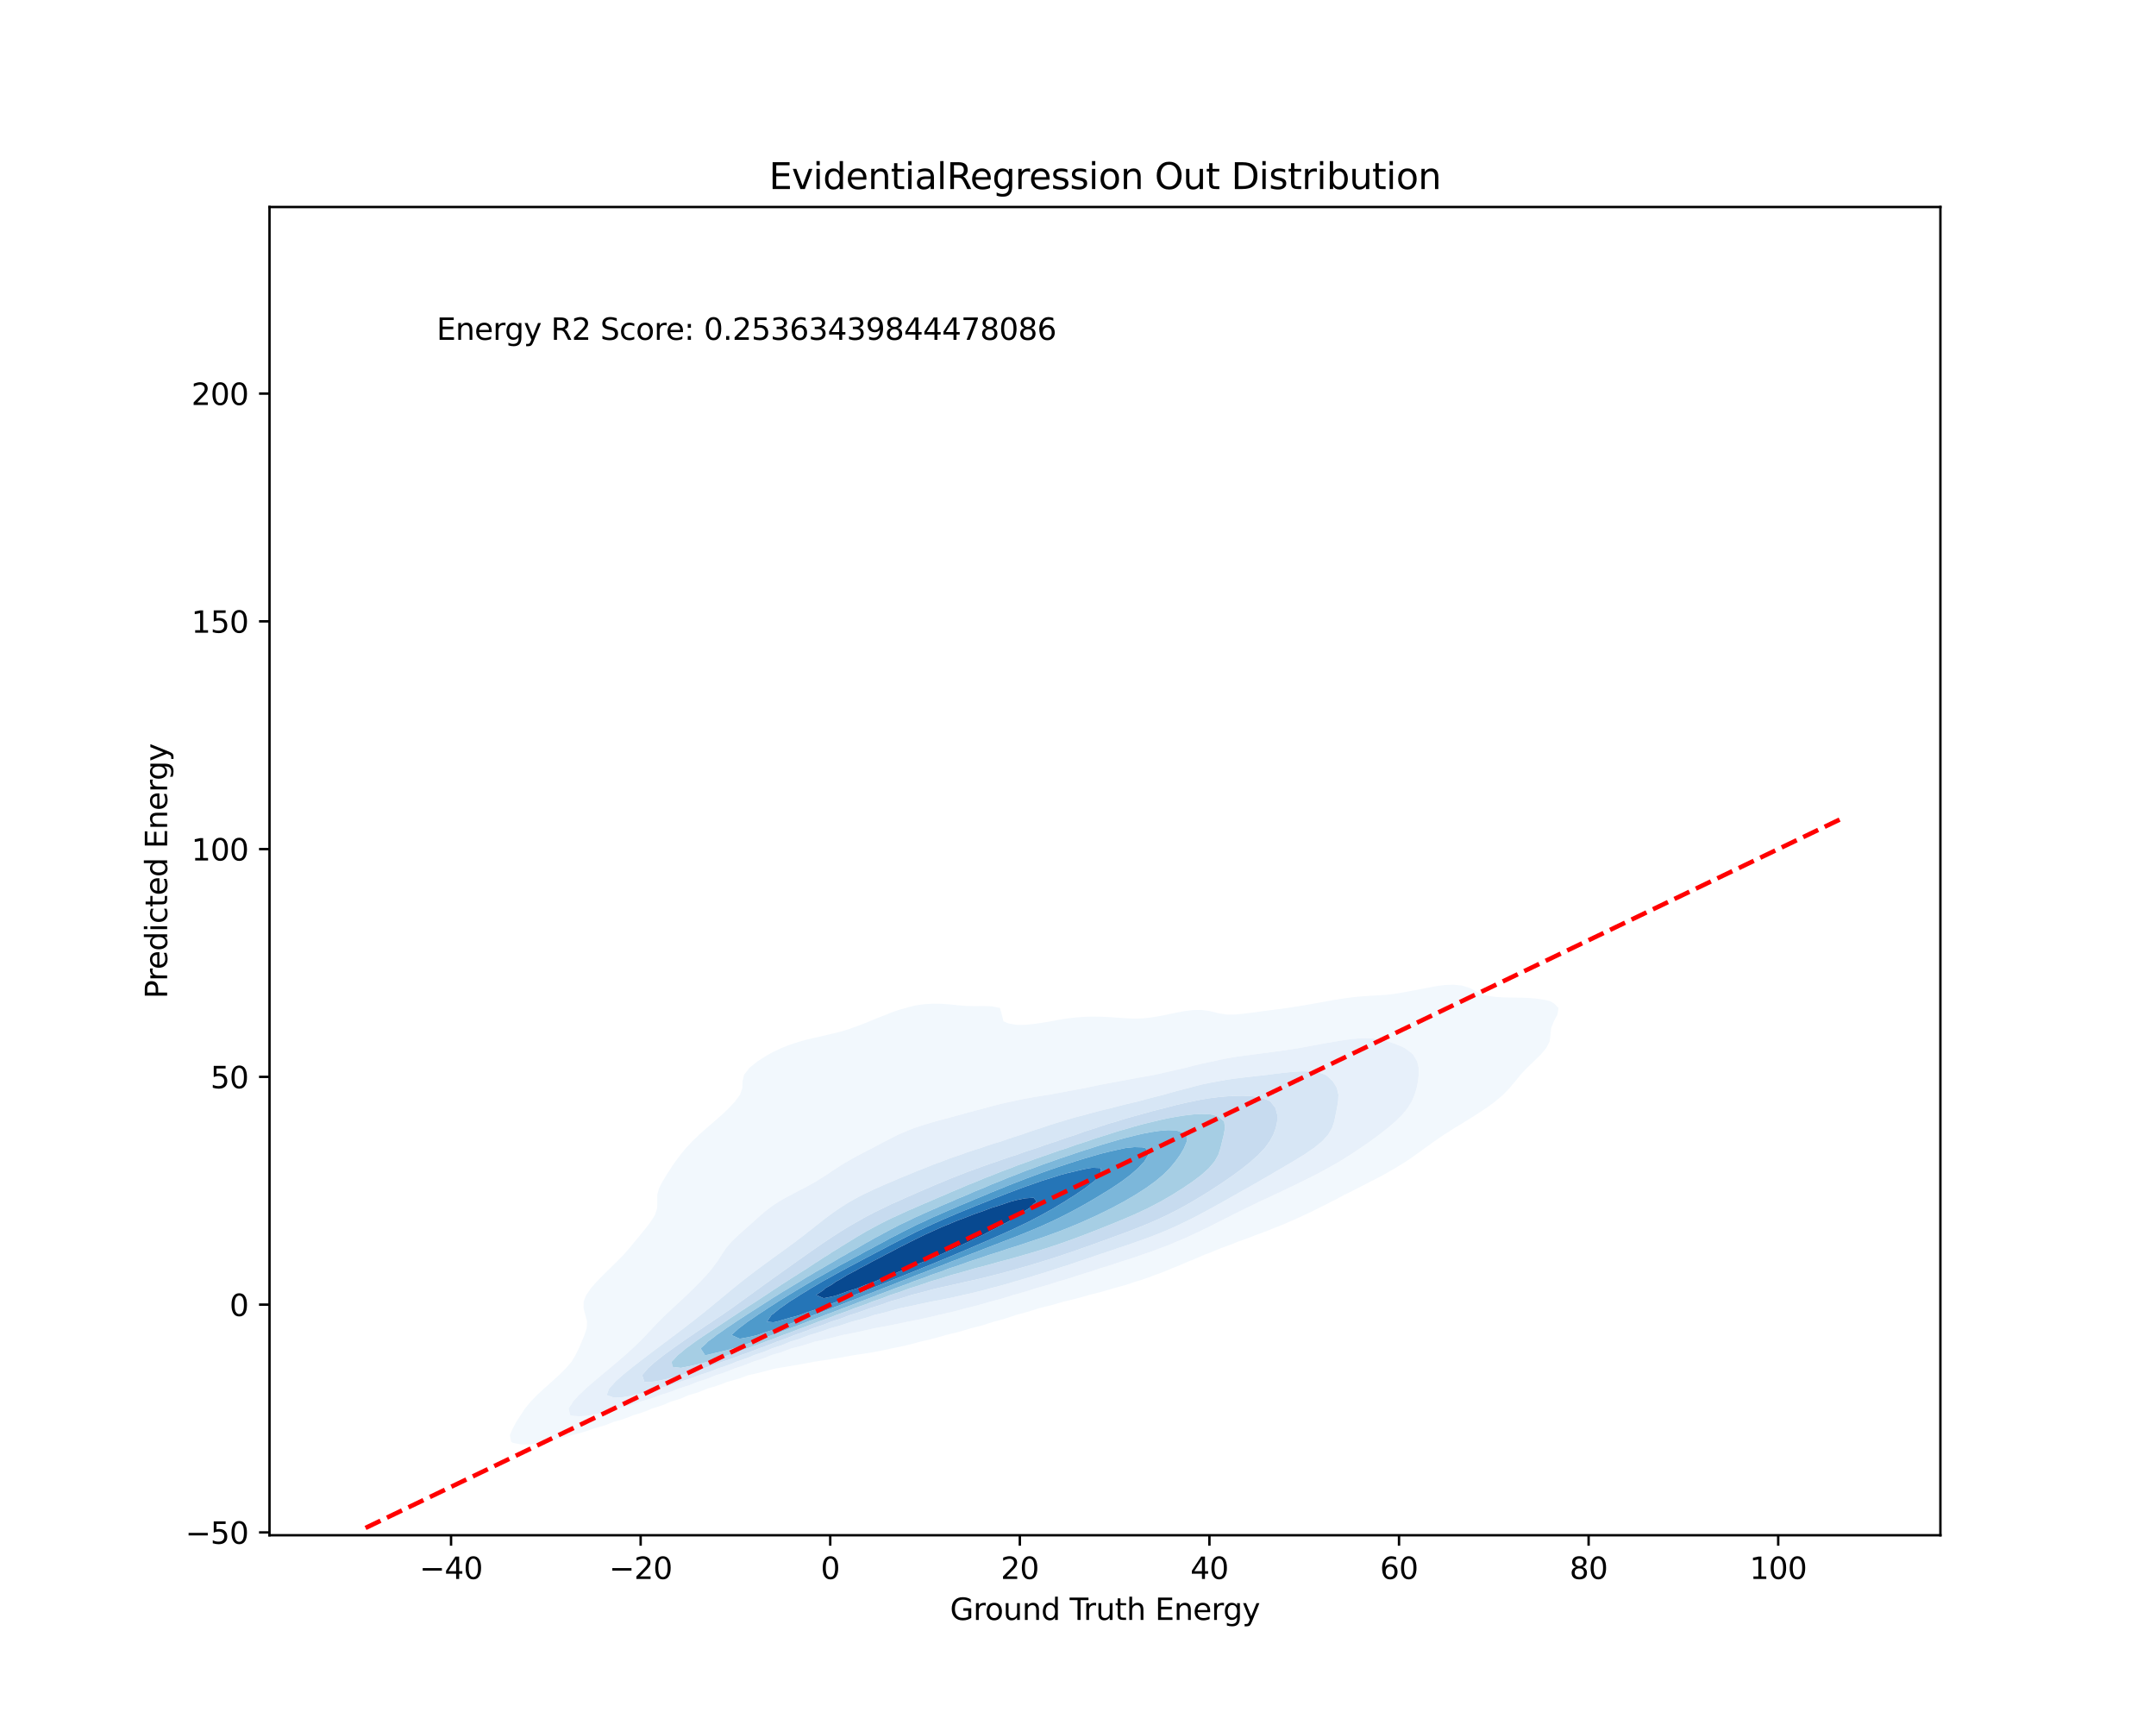 <?xml version="1.0" encoding="utf-8" standalone="no"?>
<!DOCTYPE svg PUBLIC "-//W3C//DTD SVG 1.1//EN"
  "http://www.w3.org/Graphics/SVG/1.1/DTD/svg11.dtd">
<svg xmlns:xlink="http://www.w3.org/1999/xlink" width="720pt" height="576pt" viewBox="0 0 720 576" xmlns="http://www.w3.org/2000/svg" version="1.1">
 <defs>
  <style type="text/css">*{stroke-linejoin: round; stroke-linecap: butt}</style>
 </defs>
 <g id="figure_1">
  <g id="patch_1">
   <path d="M 0 576 
L 720 576 
L 720 0 
L 0 0 
z
" style="fill: #ffffff"/>
  </g>
  <g id="axes_1">
   <g id="patch_2">
    <path d="M 90 512.64 
L 648 512.64 
L 648 69.12 
L 90 69.12 
z
" style="fill: #ffffff"/>
   </g>
   <g id="QuadContourSet_1">
    <path d="M 171.317 481.788 
L 174.121 482.35 
L 176.925 482.278 
L 179.729 481.917 
L 181.954 481.438 
L 182.533 481.341 
L 185.337 480.765 
L 188.141 480.084 
L 190.865 479.209 
L 190.945 479.19 
L 193.749 478.496 
L 196.553 477.634 
L 198.253 476.98 
L 199.357 476.694 
L 202.161 475.885 
L 204.965 474.763 
L 204.993 474.751 
L 207.769 474.001 
L 210.573 472.953 
L 211.554 472.523 
L 213.377 472.016 
L 216.181 471.023 
L 217.803 470.294 
L 218.985 469.958 
L 221.789 469.021 
L 223.904 468.065 
L 224.593 467.869 
L 227.397 467 
L 230.005 465.836 
L 230.201 465.781 
L 233.005 464.992 
L 235.809 463.842 
L 236.359 463.608 
L 238.613 463.005 
L 241.417 462.013 
L 242.984 461.379 
L 244.221 461.057 
L 247.025 460.251 
L 249.829 459.215 
L 250.033 459.15 
L 252.633 458.593 
L 255.437 457.888 
L 258.241 457.139 
L 259.196 456.921 
L 261.045 456.62 
L 263.849 456.157 
L 266.653 455.673 
L 269.457 455.165 
L 271.895 454.693 
L 272.261 454.64 
L 275.065 454.228 
L 277.869 453.782 
L 280.673 453.307 
L 283.477 452.807 
L 285.344 452.464 
L 286.281 452.333 
L 289.085 451.922 
L 291.889 451.458 
L 294.693 450.926 
L 297.497 450.298 
L 297.75 450.235 
L 300.302 449.741 
L 303.106 449.12 
L 305.91 448.395 
L 307.264 448.006 
L 308.714 447.682 
L 311.518 447.013 
L 314.322 446.242 
L 315.859 445.778 
L 317.126 445.484 
L 319.93 444.796 
L 322.734 443.993 
L 324.136 443.549 
L 325.538 443.21 
L 328.342 442.47 
L 331.146 441.576 
L 331.897 441.32 
L 333.95 440.786 
L 336.754 439.955 
L 339.233 439.091 
L 339.558 439.006 
L 342.362 438.268 
L 345.166 437.419 
L 346.88 436.863 
L 347.97 436.598 
L 350.774 435.902 
L 353.578 435.113 
L 355.171 434.634 
L 356.382 434.356 
L 359.186 433.68 
L 361.99 432.902 
L 363.64 432.405 
L 364.794 432.131 
L 367.598 431.429 
L 370.402 430.612 
L 371.795 430.176 
L 373.206 429.818 
L 376.01 429.038 
L 378.814 428.094 
L 379.228 427.948 
L 381.618 427.246 
L 384.422 426.237 
L 385.694 425.719 
L 387.226 425.203 
L 390.03 424.092 
L 391.374 423.49 
L 392.834 422.953 
L 395.638 421.765 
L 396.73 421.262 
L 398.442 420.614 
L 401.246 419.408 
L 402.084 419.033 
L 404.05 418.305 
L 406.854 417.142 
L 407.653 416.804 
L 409.658 416.093 
L 412.462 415.001 
L 413.509 414.575 
L 415.266 413.969 
L 418.07 412.923 
L 419.487 412.347 
L 420.874 411.86 
L 423.678 410.802 
L 425.287 410.118 
L 426.482 409.671 
L 429.286 408.535 
L 430.703 407.889 
L 432.09 407.317 
L 434.894 406.044 
L 435.678 405.66 
L 437.698 404.742 
L 440.256 403.432 
L 440.503 403.313 
L 443.307 401.939 
L 444.682 401.203 
L 446.111 400.499 
L 448.915 398.983 
L 448.931 398.974 
L 451.719 397.627 
L 453.373 396.745 
L 454.523 396.179 
L 457.327 394.72 
L 457.714 394.517 
L 460.131 393.303 
L 462.005 392.288 
L 462.935 391.772 
L 465.739 390.16 
L 465.913 390.059 
L 468.543 388.461 
L 469.526 387.83 
L 471.347 386.6 
L 472.756 385.602 
L 474.151 384.612 
L 475.822 383.373 
L 476.955 382.581 
L 478.932 381.144 
L 479.759 380.592 
L 482.201 378.915 
L 482.563 378.685 
L 485.367 376.895 
L 485.688 376.687 
L 488.171 375.19 
L 489.333 374.458 
L 490.975 373.465 
L 492.927 372.229 
L 493.779 371.682 
L 496.313 370 
L 496.583 369.804 
L 499.359 367.772 
L 499.387 367.747 
L 501.975 365.543 
L 502.191 365.31 
L 504.153 363.314 
L 504.995 362.256 
L 506.004 361.085 
L 507.792 358.857 
L 507.799 358.849 
L 509.907 356.628 
L 510.603 355.939 
L 512.237 354.399 
L 513.407 353.218 
L 514.523 352.17 
L 516.211 350.133 
L 516.387 349.942 
L 517.499 347.713 
L 517.782 345.484 
L 518.017 343.255 
L 518.904 341.027 
L 519.015 340.81 
L 520.094 338.798 
L 520.472 336.569 
L 519.015 335.081 
L 517.752 334.341 
L 516.211 333.937 
L 513.407 333.481 
L 510.603 333.234 
L 507.799 333.126 
L 504.995 333.091 
L 502.191 333.048 
L 499.387 332.888 
L 496.583 332.477 
L 495.247 332.112 
L 493.779 331.478 
L 490.975 329.99 
L 490.726 329.883 
L 488.171 329.08 
L 485.367 328.798 
L 482.563 328.903 
L 479.759 329.256 
L 476.955 329.798 
L 476.585 329.883 
L 474.151 330.33 
L 471.347 330.861 
L 468.543 331.383 
L 465.739 331.847 
L 463.593 332.112 
L 462.935 332.174 
L 460.131 332.358 
L 457.327 332.521 
L 454.523 332.718 
L 451.719 332.992 
L 448.915 333.358 
L 446.111 333.8 
L 443.307 334.293 
L 443.051 334.341 
L 440.503 334.801 
L 437.698 335.306 
L 434.894 335.785 
L 432.09 336.238 
L 429.986 336.569 
L 429.286 336.667 
L 426.482 337.035 
L 423.678 337.394 
L 420.874 337.758 
L 418.07 338.13 
L 415.266 338.492 
L 412.462 338.772 
L 409.658 338.782 
L 406.854 338.318 
L 404.05 337.612 
L 401.246 337.222 
L 398.442 337.275 
L 395.638 337.613 
L 392.834 338.119 
L 390.03 338.731 
L 389.707 338.798 
L 387.226 339.288 
L 384.422 339.752 
L 381.618 340.05 
L 378.814 340.121 
L 376.01 340.008 
L 373.206 339.816 
L 370.402 339.625 
L 367.598 339.487 
L 364.794 339.449 
L 361.99 339.537 
L 359.186 339.753 
L 356.382 340.084 
L 353.578 340.524 
L 350.988 341.027 
L 350.774 341.063 
L 347.97 341.524 
L 345.166 341.929 
L 342.362 342.206 
L 339.558 342.224 
L 336.754 341.74 
L 335.116 341.027 
L 334.568 338.798 
L 333.95 336.569 
L 333.95 336.569 
L 331.146 336.003 
L 328.342 335.939 
L 325.538 335.965 
L 322.734 335.9 
L 319.93 335.677 
L 317.126 335.379 
L 314.322 335.169 
L 311.518 335.14 
L 308.714 335.305 
L 305.91 335.689 
L 303.106 336.38 
L 302.567 336.569 
L 300.302 337.172 
L 297.497 338.146 
L 296.007 338.798 
L 294.693 339.275 
L 291.889 340.394 
L 290.417 341.027 
L 289.085 341.564 
L 286.281 342.641 
L 284.537 343.255 
L 283.477 343.642 
L 280.673 344.499 
L 277.869 345.185 
L 276.566 345.484 
L 275.065 345.842 
L 272.261 346.476 
L 269.457 347.125 
L 267.341 347.713 
L 266.653 347.912 
L 263.849 348.831 
L 261.045 349.928 
L 261.015 349.942 
L 258.241 351.254 
L 256.524 352.17 
L 255.437 352.838 
L 252.965 354.399 
L 252.633 354.68 
L 250.215 356.628 
L 249.829 357.167 
L 248.49 358.857 
L 247.984 361.085 
L 247.909 363.314 
L 247.121 365.543 
L 247.025 365.668 
L 245.494 367.772 
L 244.221 369.141 
L 243.428 370 
L 241.417 371.916 
L 241.077 372.229 
L 238.613 374.402 
L 238.545 374.458 
L 235.943 376.687 
L 235.809 376.826 
L 233.426 378.915 
L 233.005 379.376 
L 231.119 381.144 
L 230.201 382.174 
L 229.06 383.373 
L 227.397 385.395 
L 227.235 385.602 
L 225.571 387.83 
L 224.593 389.209 
L 224.059 390.059 
L 222.603 392.288 
L 221.789 393.633 
L 221.241 394.517 
L 220.097 396.745 
L 219.486 398.974 
L 219.494 401.203 
L 219.458 403.432 
L 218.985 404.885 
L 218.746 405.66 
L 217.344 407.889 
L 216.181 409.444 
L 215.656 410.118 
L 213.831 412.347 
L 213.377 412.94 
L 211.977 414.575 
L 210.573 416.331 
L 210.16 416.804 
L 208.188 419.033 
L 207.769 419.457 
L 206.02 421.262 
L 204.965 422.271 
L 203.747 423.49 
L 202.161 425.025 
L 201.466 425.719 
L 199.357 427.876 
L 199.286 427.948 
L 197.313 430.176 
L 196.553 431.343 
L 195.77 432.405 
L 194.91 434.634 
L 194.892 436.863 
L 195.47 439.091 
L 196.051 441.32 
L 195.935 443.549 
L 195.188 445.778 
L 194.259 448.006 
L 193.749 449.223 
L 193.296 450.235 
L 192.204 452.464 
L 190.945 454.577 
L 190.874 454.693 
L 188.95 456.921 
L 188.141 457.727 
L 186.694 459.15 
L 185.337 460.395 
L 184.232 461.379 
L 182.533 462.91 
L 181.721 463.608 
L 179.729 465.486 
L 179.333 465.836 
L 177.189 468.065 
L 176.925 468.401 
L 175.333 470.294 
L 174.121 472.184 
L 173.888 472.523 
L 172.432 474.751 
L 171.317 476.838 
L 171.23 476.98 
L 170.273 479.209 
L 170.707 481.438 
z
M 190.403 472.523 
L 189.88 470.294 
L 190.945 468.717 
L 191.294 468.065 
L 193.314 465.836 
L 193.749 465.442 
L 195.656 463.608 
L 196.553 462.837 
L 198.216 461.379 
L 199.357 460.421 
L 200.885 459.15 
L 202.161 458.078 
L 203.576 456.921 
L 204.965 455.733 
L 206.226 454.693 
L 207.769 453.33 
L 208.792 452.464 
L 210.573 450.829 
L 211.25 450.235 
L 213.377 448.202 
L 213.591 448.006 
L 215.756 445.778 
L 216.181 445.315 
L 217.828 443.549 
L 218.985 442.326 
L 219.946 441.32 
L 221.789 439.49 
L 222.191 439.091 
L 224.577 436.863 
L 224.593 436.848 
L 226.991 434.634 
L 227.397 434.251 
L 229.379 432.405 
L 230.201 431.595 
L 231.672 430.176 
L 233.005 428.804 
L 233.866 427.948 
L 235.809 425.888 
L 235.978 425.719 
L 237.858 423.49 
L 238.613 422.417 
L 239.519 421.262 
L 240.952 419.033 
L 241.417 418.315 
L 242.417 416.804 
L 244.221 414.699 
L 244.324 414.575 
L 246.647 412.347 
L 247.025 412.019 
L 249.148 410.118 
L 249.829 409.514 
L 251.653 407.889 
L 252.633 406.995 
L 254.164 405.66 
L 255.437 404.56 
L 256.876 403.432 
L 258.241 402.432 
L 260.143 401.203 
L 261.045 400.668 
L 263.849 399.137 
L 264.163 398.974 
L 266.653 397.652 
L 268.466 396.745 
L 269.457 396.196 
L 272.261 394.654 
L 272.516 394.517 
L 275.065 392.871 
L 276.043 392.288 
L 277.869 391.014 
L 279.392 390.059 
L 280.673 389.194 
L 282.962 387.83 
L 283.477 387.521 
L 286.281 385.959 
L 286.991 385.602 
L 289.085 384.487 
L 291.279 383.373 
L 291.889 383.052 
L 294.693 381.559 
L 295.496 381.144 
L 297.497 380.113 
L 299.856 378.915 
L 300.302 378.714 
L 303.106 377.519 
L 305.195 376.687 
L 305.91 376.442 
L 308.714 375.543 
L 311.518 374.696 
L 312.337 374.458 
L 314.322 373.922 
L 317.126 373.163 
L 319.93 372.424 
L 320.656 372.229 
L 322.734 371.652 
L 325.538 370.877 
L 328.342 370.152 
L 328.93 370 
L 331.146 369.373 
L 333.95 368.655 
L 336.754 368.029 
L 338.025 367.772 
L 339.558 367.418 
L 342.362 366.848 
L 345.166 366.352 
L 347.97 365.901 
L 350.268 365.543 
L 350.774 365.453 
L 353.578 364.928 
L 356.382 364.406 
L 359.186 363.885 
L 361.99 363.369 
L 362.283 363.314 
L 364.794 362.773 
L 367.598 362.196 
L 370.402 361.655 
L 373.206 361.159 
L 373.642 361.085 
L 376.01 360.628 
L 378.814 360.109 
L 381.618 359.603 
L 384.422 359.101 
L 385.725 358.857 
L 387.226 358.531 
L 390.03 357.88 
L 392.834 357.233 
L 395.594 356.628 
L 395.638 356.617 
L 398.442 355.876 
L 401.246 355.199 
L 404.05 354.598 
L 405.069 354.399 
L 406.854 353.986 
L 409.658 353.412 
L 412.462 352.926 
L 415.266 352.519 
L 418.07 352.17 
L 418.07 352.17 
L 420.874 351.79 
L 423.678 351.428 
L 426.482 351.057 
L 429.286 350.663 
L 432.09 350.24 
L 433.946 349.942 
L 434.894 349.769 
L 437.698 349.238 
L 440.503 348.716 
L 443.307 348.213 
L 446.111 347.736 
L 446.269 347.713 
L 448.915 347.273 
L 451.719 346.91 
L 454.523 346.691 
L 457.327 346.679 
L 460.131 346.955 
L 462.935 347.561 
L 463.463 347.713 
L 465.739 348.487 
L 468.543 349.658 
L 469.126 349.942 
L 471.347 351.608 
L 471.928 352.17 
L 473.274 354.399 
L 473.785 356.628 
L 473.784 358.857 
L 473.534 361.085 
L 473.089 363.314 
L 472.415 365.543 
L 471.466 367.772 
L 471.347 367.953 
L 470.112 370 
L 468.543 371.891 
L 468.289 372.229 
L 466.015 374.458 
L 465.739 374.68 
L 463.401 376.687 
L 462.935 377.037 
L 460.547 378.915 
L 460.131 379.214 
L 457.503 381.144 
L 457.327 381.266 
L 454.523 383.213 
L 454.295 383.373 
L 451.719 385.088 
L 450.923 385.602 
L 448.915 386.88 
L 447.328 387.83 
L 446.111 388.566 
L 443.428 390.059 
L 443.307 390.128 
L 440.503 391.66 
L 439.266 392.288 
L 437.698 393.107 
L 434.894 394.462 
L 434.782 394.517 
L 432.09 395.863 
L 430.195 396.745 
L 429.286 397.191 
L 426.482 398.515 
L 425.487 398.974 
L 423.678 399.854 
L 420.874 401.122 
L 420.701 401.203 
L 418.07 402.509 
L 416.092 403.432 
L 415.266 403.846 
L 412.462 405.239 
L 411.608 405.66 
L 409.658 406.681 
L 407.193 407.889 
L 406.854 408.064 
L 404.05 409.508 
L 402.784 410.118 
L 401.246 410.892 
L 398.442 412.185 
L 398.081 412.347 
L 395.638 413.496 
L 393.007 414.575 
L 392.834 414.652 
L 390.03 415.846 
L 387.4 416.804 
L 387.226 416.875 
L 384.422 417.961 
L 381.618 418.891 
L 381.165 419.033 
L 378.814 419.884 
L 376.01 420.786 
L 374.416 421.262 
L 373.206 421.684 
L 370.402 422.614 
L 367.598 423.446 
L 367.451 423.49 
L 364.794 424.413 
L 361.99 425.286 
L 360.51 425.719 
L 359.186 426.169 
L 356.382 427.07 
L 353.578 427.867 
L 353.294 427.948 
L 350.774 428.778 
L 347.97 429.611 
L 345.922 430.176 
L 345.166 430.423 
L 342.362 431.31 
L 339.558 432.106 
L 338.45 432.405 
L 336.754 432.953 
L 333.95 433.786 
L 331.146 434.525 
L 330.713 434.634 
L 328.342 435.355 
L 325.538 436.115 
L 322.734 436.793 
L 322.431 436.863 
L 319.93 437.561 
L 317.126 438.262 
L 314.322 438.894 
L 313.384 439.091 
L 311.518 439.566 
L 308.714 440.214 
L 305.91 440.8 
L 303.169 441.32 
L 303.106 441.335 
L 300.302 441.944 
L 297.497 442.513 
L 294.693 443.049 
L 291.904 443.549 
L 291.889 443.552 
L 289.085 444.196 
L 286.281 444.817 
L 283.477 445.394 
L 281.48 445.778 
L 280.673 445.977 
L 277.869 446.708 
L 275.065 447.381 
L 272.261 447.966 
L 272.089 448.006 
L 269.457 448.866 
L 266.653 449.675 
L 264.414 450.235 
L 263.849 450.438 
L 261.045 451.495 
L 258.241 452.309 
L 257.715 452.464 
L 255.437 453.416 
L 252.633 454.344 
L 251.475 454.693 
L 249.829 455.399 
L 247.025 456.41 
L 245.345 456.921 
L 244.221 457.41 
L 241.417 458.485 
L 239.231 459.15 
L 238.613 459.419 
L 235.809 460.543 
L 233.039 461.379 
L 233.005 461.394 
L 230.201 462.562 
L 227.397 463.438 
L 226.835 463.608 
L 224.593 464.526 
L 221.789 465.435 
L 220.43 465.836 
L 218.985 466.415 
L 216.181 467.354 
L 213.705 468.065 
L 213.377 468.192 
L 210.573 469.149 
L 207.769 469.934 
L 206.387 470.294 
L 204.965 470.755 
L 202.161 471.483 
L 199.357 472.101 
L 197.173 472.523 
L 196.553 472.658 
L 193.749 472.945 
L 190.945 472.73 
z
" clip-path="url(#pdf4bf0b9de)" style="fill: #f2f8fd"/>
    <path d="M 190.945 472.73 
L 193.749 472.945 
L 196.553 472.658 
L 197.173 472.523 
L 199.357 472.101 
L 202.161 471.483 
L 204.965 470.755 
L 206.387 470.294 
L 207.769 469.934 
L 210.573 469.149 
L 213.377 468.192 
L 213.705 468.065 
L 216.181 467.354 
L 218.985 466.415 
L 220.43 465.836 
L 221.789 465.435 
L 224.593 464.526 
L 226.835 463.608 
L 227.397 463.438 
L 230.201 462.562 
L 233.005 461.394 
L 233.039 461.379 
L 235.809 460.543 
L 238.613 459.419 
L 239.231 459.15 
L 241.417 458.485 
L 244.221 457.41 
L 245.345 456.921 
L 247.025 456.41 
L 249.829 455.399 
L 251.475 454.693 
L 252.633 454.344 
L 255.437 453.416 
L 257.715 452.464 
L 258.241 452.309 
L 261.045 451.495 
L 263.849 450.438 
L 264.414 450.235 
L 266.653 449.675 
L 269.457 448.866 
L 272.089 448.006 
L 272.261 447.966 
L 275.065 447.381 
L 277.869 446.708 
L 280.673 445.977 
L 281.48 445.778 
L 283.477 445.394 
L 286.281 444.817 
L 289.085 444.196 
L 291.889 443.552 
L 291.904 443.549 
L 294.693 443.049 
L 297.497 442.513 
L 300.302 441.944 
L 303.106 441.335 
L 303.169 441.32 
L 305.91 440.8 
L 308.714 440.214 
L 311.518 439.566 
L 313.384 439.091 
L 314.322 438.894 
L 317.126 438.262 
L 319.93 437.561 
L 322.431 436.863 
L 322.734 436.793 
L 325.538 436.115 
L 328.342 435.355 
L 330.713 434.634 
L 331.146 434.525 
L 333.95 433.786 
L 336.754 432.953 
L 338.45 432.405 
L 339.558 432.106 
L 342.362 431.31 
L 345.166 430.423 
L 345.922 430.176 
L 347.97 429.611 
L 350.774 428.778 
L 353.294 427.948 
L 353.578 427.867 
L 356.382 427.07 
L 359.186 426.169 
L 360.51 425.719 
L 361.99 425.286 
L 364.794 424.413 
L 367.451 423.49 
L 367.598 423.446 
L 370.402 422.614 
L 373.206 421.684 
L 374.416 421.262 
L 376.01 420.786 
L 378.814 419.884 
L 381.165 419.033 
L 381.618 418.891 
L 384.422 417.961 
L 387.226 416.875 
L 387.4 416.804 
L 390.03 415.846 
L 392.834 414.652 
L 393.007 414.575 
L 395.638 413.496 
L 398.081 412.347 
L 398.442 412.185 
L 401.246 410.892 
L 402.784 410.118 
L 404.05 409.508 
L 406.854 408.064 
L 407.193 407.889 
L 409.658 406.681 
L 411.608 405.66 
L 412.462 405.239 
L 415.266 403.846 
L 416.092 403.432 
L 418.07 402.509 
L 420.701 401.203 
L 420.874 401.122 
L 423.678 399.854 
L 425.487 398.974 
L 426.482 398.515 
L 429.286 397.191 
L 430.195 396.745 
L 432.09 395.863 
L 434.782 394.517 
L 434.894 394.462 
L 437.698 393.107 
L 439.266 392.288 
L 440.503 391.66 
L 443.307 390.128 
L 443.428 390.059 
L 446.111 388.566 
L 447.328 387.83 
L 448.915 386.88 
L 450.923 385.602 
L 451.719 385.088 
L 454.295 383.373 
L 454.523 383.213 
L 457.327 381.266 
L 457.503 381.144 
L 460.131 379.214 
L 460.547 378.915 
L 462.935 377.037 
L 463.401 376.687 
L 465.739 374.68 
L 466.015 374.458 
L 468.289 372.229 
L 468.543 371.891 
L 470.112 370 
L 471.347 367.953 
L 471.466 367.772 
L 472.415 365.543 
L 473.089 363.314 
L 473.534 361.085 
L 473.784 358.857 
L 473.785 356.628 
L 473.274 354.399 
L 471.928 352.17 
L 471.347 351.608 
L 469.126 349.942 
L 468.543 349.658 
L 465.739 348.487 
L 463.463 347.713 
L 462.935 347.561 
L 460.131 346.955 
L 457.327 346.679 
L 454.523 346.691 
L 451.719 346.91 
L 448.915 347.273 
L 446.269 347.713 
L 446.111 347.736 
L 443.307 348.213 
L 440.503 348.716 
L 437.698 349.238 
L 434.894 349.769 
L 433.946 349.942 
L 432.09 350.24 
L 429.286 350.663 
L 426.482 351.057 
L 423.678 351.428 
L 420.874 351.79 
L 418.07 352.17 
L 418.07 352.17 
L 415.266 352.519 
L 412.462 352.926 
L 409.658 353.412 
L 406.854 353.986 
L 405.069 354.399 
L 404.05 354.598 
L 401.246 355.199 
L 398.442 355.876 
L 395.638 356.617 
L 395.594 356.628 
L 392.834 357.233 
L 390.03 357.88 
L 387.226 358.531 
L 385.725 358.857 
L 384.422 359.101 
L 381.618 359.603 
L 378.814 360.109 
L 376.01 360.628 
L 373.642 361.085 
L 373.206 361.159 
L 370.402 361.655 
L 367.598 362.196 
L 364.794 362.773 
L 362.283 363.314 
L 361.99 363.369 
L 359.186 363.885 
L 356.382 364.406 
L 353.578 364.928 
L 350.774 365.453 
L 350.268 365.543 
L 347.97 365.901 
L 345.166 366.352 
L 342.362 366.848 
L 339.558 367.418 
L 338.025 367.772 
L 336.754 368.029 
L 333.95 368.655 
L 331.146 369.373 
L 328.93 370 
L 328.342 370.152 
L 325.538 370.877 
L 322.734 371.652 
L 320.656 372.229 
L 319.93 372.424 
L 317.126 373.163 
L 314.322 373.922 
L 312.337 374.458 
L 311.518 374.696 
L 308.714 375.543 
L 305.91 376.442 
L 305.195 376.687 
L 303.106 377.519 
L 300.302 378.714 
L 299.856 378.915 
L 297.497 380.113 
L 295.496 381.144 
L 294.693 381.559 
L 291.889 383.052 
L 291.279 383.373 
L 289.085 384.487 
L 286.991 385.602 
L 286.281 385.959 
L 283.477 387.521 
L 282.962 387.83 
L 280.673 389.194 
L 279.392 390.059 
L 277.869 391.014 
L 276.043 392.288 
L 275.065 392.871 
L 272.516 394.517 
L 272.261 394.654 
L 269.457 396.196 
L 268.466 396.745 
L 266.653 397.652 
L 264.163 398.974 
L 263.849 399.137 
L 261.045 400.668 
L 260.143 401.203 
L 258.241 402.432 
L 256.876 403.432 
L 255.437 404.56 
L 254.164 405.66 
L 252.633 406.995 
L 251.653 407.889 
L 249.829 409.514 
L 249.148 410.118 
L 247.025 412.019 
L 246.647 412.347 
L 244.324 414.575 
L 244.221 414.699 
L 242.417 416.804 
L 241.417 418.315 
L 240.952 419.033 
L 239.519 421.262 
L 238.613 422.417 
L 237.858 423.49 
L 235.978 425.719 
L 235.809 425.888 
L 233.866 427.948 
L 233.005 428.804 
L 231.672 430.176 
L 230.201 431.595 
L 229.379 432.405 
L 227.397 434.251 
L 226.991 434.634 
L 224.593 436.848 
L 224.577 436.863 
L 222.191 439.091 
L 221.789 439.49 
L 219.946 441.32 
L 218.985 442.326 
L 217.828 443.549 
L 216.181 445.315 
L 215.756 445.778 
L 213.591 448.006 
L 213.377 448.202 
L 211.25 450.235 
L 210.573 450.829 
L 208.792 452.464 
L 207.769 453.33 
L 206.226 454.693 
L 204.965 455.733 
L 203.576 456.921 
L 202.161 458.078 
L 200.885 459.15 
L 199.357 460.421 
L 198.216 461.379 
L 196.553 462.837 
L 195.656 463.608 
L 193.749 465.442 
L 193.314 465.836 
L 191.294 468.065 
L 190.945 468.717 
L 189.88 470.294 
L 190.403 472.523 
z
M 202.62 465.836 
L 203.424 463.608 
L 204.965 461.99 
L 205.441 461.379 
L 207.769 459.33 
L 207.948 459.15 
L 210.573 457.022 
L 210.688 456.921 
L 213.377 454.826 
L 213.543 454.693 
L 216.181 452.676 
L 216.462 452.464 
L 218.985 450.55 
L 219.422 450.235 
L 221.789 448.436 
L 222.404 448.006 
L 224.593 446.324 
L 225.38 445.778 
L 227.397 444.2 
L 228.322 443.549 
L 230.201 442.05 
L 231.208 441.32 
L 233.005 439.863 
L 234.031 439.091 
L 235.809 437.63 
L 236.794 436.863 
L 238.613 435.349 
L 239.505 434.634 
L 241.417 433.035 
L 242.192 432.405 
L 244.221 430.723 
L 244.898 430.176 
L 247.025 428.452 
L 247.665 427.948 
L 249.829 426.248 
L 250.519 425.719 
L 252.633 424.114 
L 253.47 423.49 
L 255.437 422.04 
L 256.505 421.262 
L 258.241 420.001 
L 259.593 419.033 
L 261.045 417.968 
L 262.677 416.804 
L 263.849 415.914 
L 265.7 414.575 
L 266.653 413.814 
L 268.628 412.347 
L 269.457 411.651 
L 271.47 410.118 
L 272.261 409.442 
L 274.289 407.889 
L 275.065 407.247 
L 277.197 405.66 
L 277.869 405.152 
L 280.354 403.432 
L 280.673 403.222 
L 283.477 401.454 
L 283.913 401.203 
L 286.281 399.879 
L 288.044 398.974 
L 289.085 398.46 
L 291.889 397.136 
L 292.763 396.745 
L 294.693 395.875 
L 297.497 394.691 
L 297.914 394.517 
L 300.302 393.48 
L 303.106 392.353 
L 303.267 392.288 
L 305.91 391.164 
L 308.714 390.08 
L 308.768 390.059 
L 311.518 388.932 
L 314.322 387.909 
L 314.54 387.83 
L 317.126 386.826 
L 319.93 385.865 
L 320.738 385.602 
L 322.734 384.862 
L 325.538 383.933 
L 327.391 383.373 
L 328.342 383.027 
L 331.146 382.079 
L 333.95 381.238 
L 334.271 381.144 
L 336.754 380.258 
L 339.558 379.351 
L 340.984 378.915 
L 342.362 378.416 
L 345.166 377.446 
L 347.592 376.687 
L 347.97 376.556 
L 350.774 375.593 
L 353.578 374.732 
L 354.526 374.458 
L 356.382 373.883 
L 359.186 373.063 
L 361.99 372.337 
L 362.412 372.229 
L 364.794 371.563 
L 367.598 370.83 
L 370.402 370.168 
L 371.117 370 
L 373.206 369.44 
L 376.01 368.726 
L 378.814 368.067 
L 380.086 367.772 
L 381.618 367.352 
L 384.422 366.597 
L 387.226 365.889 
L 388.616 365.543 
L 390.03 365.125 
L 392.834 364.329 
L 395.638 363.604 
L 396.835 363.314 
L 398.442 362.857 
L 401.246 362.152 
L 404.05 361.552 
L 406.623 361.085 
L 406.854 361.036 
L 409.658 360.54 
L 412.462 360.137 
L 415.266 359.795 
L 418.07 359.482 
L 420.874 359.168 
L 423.501 358.857 
L 423.678 358.833 
L 426.482 358.471 
L 429.286 358.145 
L 432.09 357.883 
L 434.894 357.73 
L 437.698 357.77 
L 440.503 358.163 
L 442.542 358.857 
L 443.307 359.357 
L 445.121 361.085 
L 446.111 362.68 
L 446.46 363.314 
L 446.979 365.543 
L 446.867 367.772 
L 446.479 370 
L 446.111 371.842 
L 446.038 372.229 
L 445.582 374.458 
L 444.84 376.687 
L 443.517 378.915 
L 443.307 379.135 
L 441.488 381.144 
L 440.503 381.923 
L 438.756 383.373 
L 437.698 384.067 
L 435.456 385.602 
L 434.894 385.932 
L 432.09 387.647 
L 431.807 387.83 
L 429.286 389.291 
L 428.035 390.059 
L 426.482 390.935 
L 424.209 392.288 
L 423.678 392.58 
L 420.874 394.206 
L 420.365 394.517 
L 418.07 395.811 
L 416.476 396.745 
L 415.266 397.409 
L 412.496 398.974 
L 412.462 398.992 
L 409.658 400.566 
L 408.543 401.203 
L 406.854 402.137 
L 404.506 403.432 
L 404.05 403.681 
L 401.246 405.196 
L 400.367 405.66 
L 398.442 406.672 
L 395.973 407.889 
L 395.638 408.056 
L 392.834 409.396 
L 391.193 410.118 
L 390.03 410.64 
L 387.226 411.806 
L 385.823 412.347 
L 384.422 412.906 
L 381.618 413.941 
L 379.77 414.575 
L 378.814 414.923 
L 376.01 415.901 
L 373.206 416.804 
L 373.206 416.804 
L 370.402 417.796 
L 367.598 418.716 
L 366.63 419.033 
L 364.794 419.689 
L 361.99 420.635 
L 360.037 421.262 
L 359.186 421.564 
L 356.382 422.521 
L 353.578 423.393 
L 353.262 423.49 
L 350.774 424.332 
L 347.97 425.199 
L 346.197 425.719 
L 345.166 426.056 
L 342.362 426.924 
L 339.558 427.724 
L 338.748 427.948 
L 336.754 428.557 
L 333.95 429.346 
L 331.146 430.075 
L 330.736 430.176 
L 328.342 430.836 
L 325.538 431.537 
L 322.734 432.179 
L 321.671 432.405 
L 319.93 432.823 
L 317.126 433.438 
L 314.322 434.006 
L 311.518 434.531 
L 310.956 434.634 
L 308.714 435.113 
L 305.91 435.718 
L 303.106 436.319 
L 300.464 436.863 
L 300.302 436.903 
L 297.497 437.69 
L 294.693 438.441 
L 291.993 439.091 
L 291.889 439.122 
L 289.085 440.046 
L 286.281 440.85 
L 284.471 441.32 
L 283.477 441.651 
L 280.673 442.589 
L 277.869 443.362 
L 277.203 443.549 
L 275.065 444.334 
L 272.261 445.237 
L 270.379 445.778 
L 269.457 446.13 
L 266.653 447.179 
L 263.891 448.006 
L 263.849 448.023 
L 261.045 449.198 
L 258.241 450.106 
L 257.848 450.235 
L 255.437 451.267 
L 252.633 452.219 
L 251.888 452.464 
L 249.829 453.346 
L 247.025 454.328 
L 245.907 454.693 
L 244.221 455.409 
L 241.417 456.412 
L 239.837 456.921 
L 238.613 457.432 
L 235.809 458.449 
L 233.583 459.15 
L 233.005 459.385 
L 230.201 460.406 
L 227.397 461.272 
L 227.039 461.379 
L 224.593 462.255 
L 221.789 463.1 
L 220.019 463.608 
L 218.985 463.958 
L 216.181 464.748 
L 213.377 465.457 
L 211.754 465.836 
L 210.573 466.128 
L 207.769 466.565 
L 204.965 466.664 
z
" clip-path="url(#pdf4bf0b9de)" style="fill: #e7f0fa"/>
    <path d="M 204.965 466.664 
L 207.769 466.565 
L 210.573 466.128 
L 211.754 465.836 
L 213.377 465.457 
L 216.181 464.748 
L 218.985 463.958 
L 220.019 463.608 
L 221.789 463.1 
L 224.593 462.255 
L 227.039 461.379 
L 227.397 461.272 
L 230.201 460.406 
L 233.005 459.385 
L 233.583 459.15 
L 235.809 458.449 
L 238.613 457.432 
L 239.837 456.921 
L 241.417 456.412 
L 244.221 455.409 
L 245.907 454.693 
L 247.025 454.328 
L 249.829 453.346 
L 251.888 452.464 
L 252.633 452.219 
L 255.437 451.267 
L 257.848 450.235 
L 258.241 450.106 
L 261.045 449.198 
L 263.849 448.023 
L 263.891 448.006 
L 266.653 447.179 
L 269.457 446.13 
L 270.379 445.778 
L 272.261 445.237 
L 275.065 444.334 
L 277.203 443.549 
L 277.869 443.362 
L 280.673 442.589 
L 283.477 441.651 
L 284.471 441.32 
L 286.281 440.85 
L 289.085 440.046 
L 291.889 439.122 
L 291.993 439.091 
L 294.693 438.441 
L 297.497 437.69 
L 300.302 436.903 
L 300.464 436.863 
L 303.106 436.319 
L 305.91 435.718 
L 308.714 435.113 
L 310.956 434.634 
L 311.518 434.531 
L 314.322 434.006 
L 317.126 433.438 
L 319.93 432.823 
L 321.671 432.405 
L 322.734 432.179 
L 325.538 431.537 
L 328.342 430.836 
L 330.736 430.176 
L 331.146 430.075 
L 333.95 429.346 
L 336.754 428.557 
L 338.748 427.948 
L 339.558 427.724 
L 342.362 426.924 
L 345.166 426.056 
L 346.197 425.719 
L 347.97 425.199 
L 350.774 424.332 
L 353.262 423.49 
L 353.578 423.393 
L 356.382 422.521 
L 359.186 421.564 
L 360.037 421.262 
L 361.99 420.635 
L 364.794 419.689 
L 366.63 419.033 
L 367.598 418.716 
L 370.402 417.796 
L 373.206 416.804 
L 373.206 416.804 
L 376.01 415.901 
L 378.814 414.923 
L 379.77 414.575 
L 381.618 413.941 
L 384.422 412.906 
L 385.823 412.347 
L 387.226 411.806 
L 390.03 410.64 
L 391.193 410.118 
L 392.834 409.396 
L 395.638 408.056 
L 395.973 407.889 
L 398.442 406.672 
L 400.367 405.66 
L 401.246 405.196 
L 404.05 403.681 
L 404.506 403.432 
L 406.854 402.137 
L 408.543 401.203 
L 409.658 400.566 
L 412.462 398.992 
L 412.496 398.974 
L 415.266 397.409 
L 416.476 396.745 
L 418.07 395.811 
L 420.365 394.517 
L 420.874 394.206 
L 423.678 392.58 
L 424.209 392.288 
L 426.482 390.935 
L 428.035 390.059 
L 429.286 389.291 
L 431.807 387.83 
L 432.09 387.647 
L 434.894 385.932 
L 435.456 385.602 
L 437.698 384.067 
L 438.756 383.373 
L 440.503 381.923 
L 441.488 381.144 
L 443.307 379.135 
L 443.517 378.915 
L 444.84 376.687 
L 445.582 374.458 
L 446.038 372.229 
L 446.111 371.842 
L 446.479 370 
L 446.867 367.772 
L 446.979 365.543 
L 446.46 363.314 
L 446.111 362.68 
L 445.121 361.085 
L 443.307 359.357 
L 442.542 358.857 
L 440.503 358.163 
L 437.698 357.77 
L 434.894 357.73 
L 432.09 357.883 
L 429.286 358.145 
L 426.482 358.471 
L 423.678 358.833 
L 423.501 358.857 
L 420.874 359.168 
L 418.07 359.482 
L 415.266 359.795 
L 412.462 360.137 
L 409.658 360.54 
L 406.854 361.036 
L 406.623 361.085 
L 404.05 361.552 
L 401.246 362.152 
L 398.442 362.857 
L 396.835 363.314 
L 395.638 363.604 
L 392.834 364.329 
L 390.03 365.125 
L 388.616 365.543 
L 387.226 365.889 
L 384.422 366.597 
L 381.618 367.352 
L 380.086 367.772 
L 378.814 368.067 
L 376.01 368.726 
L 373.206 369.44 
L 371.117 370 
L 370.402 370.168 
L 367.598 370.83 
L 364.794 371.563 
L 362.412 372.229 
L 361.99 372.337 
L 359.186 373.063 
L 356.382 373.883 
L 354.526 374.458 
L 353.578 374.732 
L 350.774 375.593 
L 347.97 376.556 
L 347.592 376.687 
L 345.166 377.446 
L 342.362 378.416 
L 340.984 378.915 
L 339.558 379.351 
L 336.754 380.258 
L 334.271 381.144 
L 333.95 381.238 
L 331.146 382.079 
L 328.342 383.027 
L 327.391 383.373 
L 325.538 383.933 
L 322.734 384.862 
L 320.738 385.602 
L 319.93 385.865 
L 317.126 386.826 
L 314.54 387.83 
L 314.322 387.909 
L 311.518 388.932 
L 308.768 390.059 
L 308.714 390.08 
L 305.91 391.164 
L 303.267 392.288 
L 303.106 392.353 
L 300.302 393.48 
L 297.914 394.517 
L 297.497 394.691 
L 294.693 395.875 
L 292.763 396.745 
L 291.889 397.136 
L 289.085 398.46 
L 288.044 398.974 
L 286.281 399.879 
L 283.913 401.203 
L 283.477 401.454 
L 280.673 403.222 
L 280.354 403.432 
L 277.869 405.152 
L 277.197 405.66 
L 275.065 407.247 
L 274.289 407.889 
L 272.261 409.442 
L 271.47 410.118 
L 269.457 411.651 
L 268.628 412.347 
L 266.653 413.814 
L 265.7 414.575 
L 263.849 415.914 
L 262.677 416.804 
L 261.045 417.968 
L 259.593 419.033 
L 258.241 420.001 
L 256.505 421.262 
L 255.437 422.04 
L 253.47 423.49 
L 252.633 424.114 
L 250.519 425.719 
L 249.829 426.248 
L 247.665 427.948 
L 247.025 428.452 
L 244.898 430.176 
L 244.221 430.723 
L 242.192 432.405 
L 241.417 433.035 
L 239.505 434.634 
L 238.613 435.349 
L 236.794 436.863 
L 235.809 437.63 
L 234.031 439.091 
L 233.005 439.863 
L 231.208 441.32 
L 230.201 442.05 
L 228.322 443.549 
L 227.397 444.2 
L 225.38 445.778 
L 224.593 446.324 
L 222.404 448.006 
L 221.789 448.436 
L 219.422 450.235 
L 218.985 450.55 
L 216.462 452.464 
L 216.181 452.676 
L 213.543 454.693 
L 213.377 454.826 
L 210.688 456.921 
L 210.573 457.022 
L 207.948 459.15 
L 207.769 459.33 
L 205.441 461.379 
L 204.965 461.99 
L 203.424 463.608 
L 202.62 465.836 
z
M 215.184 461.379 
L 214.436 459.15 
L 216.181 457.155 
L 216.336 456.921 
L 218.86 454.693 
L 218.985 454.598 
L 221.701 452.464 
L 221.789 452.399 
L 224.593 450.352 
L 224.746 450.235 
L 227.397 448.366 
L 227.913 448.006 
L 230.201 446.417 
L 231.174 445.778 
L 233.005 444.502 
L 234.489 443.549 
L 235.809 442.614 
L 237.817 441.32 
L 238.613 440.742 
L 241.121 439.091 
L 241.417 438.871 
L 244.221 436.937 
L 244.336 436.863 
L 247.025 434.905 
L 247.435 434.634 
L 249.829 432.863 
L 250.511 432.405 
L 252.633 430.825 
L 253.586 430.176 
L 255.437 428.801 
L 256.679 427.948 
L 258.241 426.792 
L 259.79 425.719 
L 261.045 424.793 
L 262.905 423.49 
L 263.849 422.796 
L 266.025 421.262 
L 266.653 420.804 
L 269.172 419.033 
L 269.457 418.828 
L 272.261 416.876 
L 272.368 416.804 
L 275.065 414.943 
L 275.624 414.575 
L 277.869 413.066 
L 279.001 412.347 
L 280.673 411.258 
L 282.554 410.118 
L 283.477 409.538 
L 286.281 407.935 
L 286.365 407.889 
L 289.085 406.338 
L 290.427 405.66 
L 291.889 404.863 
L 294.693 403.526 
L 294.905 403.432 
L 297.497 402.144 
L 299.696 401.203 
L 300.302 400.91 
L 303.106 399.632 
L 304.711 398.974 
L 305.91 398.419 
L 308.714 397.2 
L 309.837 396.745 
L 311.518 395.987 
L 314.322 394.823 
L 315.106 394.517 
L 317.126 393.646 
L 319.93 392.557 
L 320.661 392.288 
L 322.734 391.451 
L 325.538 390.428 
L 326.613 390.059 
L 328.342 389.404 
L 331.146 388.415 
L 332.948 387.83 
L 333.95 387.467 
L 336.754 386.473 
L 339.558 385.602 
L 339.558 385.602 
L 342.362 384.57 
L 345.166 383.67 
L 346.125 383.373 
L 347.97 382.688 
L 350.774 381.739 
L 352.709 381.144 
L 353.578 380.816 
L 356.382 379.809 
L 359.186 378.94 
L 359.267 378.915 
L 361.99 377.902 
L 364.794 377.004 
L 365.849 376.687 
L 367.598 376.067 
L 370.402 375.166 
L 372.905 374.458 
L 373.206 374.359 
L 376.01 373.469 
L 378.814 372.687 
L 380.58 372.229 
L 381.618 371.919 
L 384.422 371.125 
L 387.226 370.404 
L 388.895 370 
L 390.03 369.683 
L 392.834 368.958 
L 395.638 368.307 
L 398.196 367.772 
L 398.442 367.713 
L 401.246 367.147 
L 404.05 366.689 
L 406.854 366.337 
L 409.658 366.086 
L 412.462 365.932 
L 415.266 365.891 
L 418.07 366.017 
L 420.874 366.449 
L 423.678 367.455 
L 424.241 367.772 
L 425.969 370 
L 426.482 371.993 
L 426.541 372.229 
L 426.518 374.458 
L 426.482 374.62 
L 426.048 376.687 
L 425.213 378.915 
L 424.004 381.144 
L 423.678 381.547 
L 422.356 383.373 
L 420.874 384.888 
L 420.253 385.602 
L 418.07 387.539 
L 417.774 387.83 
L 415.266 389.839 
L 415.01 390.059 
L 412.462 391.944 
L 412.016 392.288 
L 409.658 393.923 
L 408.818 394.517 
L 406.854 395.812 
L 405.442 396.745 
L 404.05 397.625 
L 401.905 398.974 
L 401.246 399.373 
L 398.442 401.053 
L 398.19 401.203 
L 395.638 402.653 
L 394.226 403.432 
L 392.834 404.166 
L 390.03 405.579 
L 389.866 405.66 
L 387.226 406.906 
L 385.015 407.889 
L 384.422 408.147 
L 381.618 409.315 
L 379.604 410.118 
L 378.814 410.427 
L 376.01 411.497 
L 373.724 412.347 
L 373.206 412.538 
L 370.402 413.566 
L 367.606 414.575 
L 367.598 414.578 
L 364.794 415.596 
L 361.99 416.59 
L 361.384 416.804 
L 359.186 417.582 
L 356.382 418.539 
L 354.893 419.033 
L 353.578 419.477 
L 350.774 420.385 
L 347.97 421.25 
L 347.932 421.262 
L 345.166 422.115 
L 342.362 422.937 
L 340.394 423.49 
L 339.558 423.736 
L 336.754 424.525 
L 333.95 425.274 
L 332.184 425.719 
L 331.146 425.995 
L 328.342 426.7 
L 325.538 427.36 
L 322.814 427.948 
L 322.734 427.966 
L 319.93 428.617 
L 317.126 429.255 
L 314.322 429.865 
L 312.904 430.176 
L 311.518 430.529 
L 308.714 431.294 
L 305.91 432.019 
L 304.411 432.405 
L 303.106 432.814 
L 300.302 433.717 
L 297.497 434.51 
L 297.079 434.634 
L 294.693 435.513 
L 291.889 436.422 
L 290.436 436.863 
L 289.085 437.375 
L 286.281 438.376 
L 283.924 439.091 
L 283.477 439.262 
L 280.673 440.342 
L 277.869 441.219 
L 277.56 441.32 
L 275.065 442.323 
L 272.261 443.26 
L 271.391 443.549 
L 269.457 444.34 
L 266.653 445.338 
L 265.355 445.778 
L 263.849 446.407 
L 261.045 447.45 
L 259.422 448.006 
L 258.241 448.505 
L 255.437 449.57 
L 253.493 450.235 
L 252.633 450.597 
L 249.829 451.669 
L 247.475 452.464 
L 247.025 452.65 
L 244.221 453.72 
L 241.417 454.652 
L 241.295 454.693 
L 238.613 455.699 
L 235.809 456.608 
L 234.814 456.921 
L 233.005 457.564 
L 230.201 458.418 
L 227.736 459.15 
L 227.397 459.262 
L 224.593 460.01 
L 221.789 460.646 
L 218.985 461.246 
L 217.734 461.379 
L 216.181 461.515 
z
" clip-path="url(#pdf4bf0b9de)" style="fill: #d7e6f5"/>
    <path d="M 216.181 461.515 
L 217.734 461.379 
L 218.985 461.246 
L 221.789 460.646 
L 224.593 460.01 
L 227.397 459.262 
L 227.736 459.15 
L 230.201 458.418 
L 233.005 457.564 
L 234.814 456.921 
L 235.809 456.608 
L 238.613 455.699 
L 241.295 454.693 
L 241.417 454.652 
L 244.221 453.72 
L 247.025 452.65 
L 247.475 452.464 
L 249.829 451.669 
L 252.633 450.597 
L 253.493 450.235 
L 255.437 449.57 
L 258.241 448.505 
L 259.422 448.006 
L 261.045 447.45 
L 263.849 446.407 
L 265.355 445.778 
L 266.653 445.338 
L 269.457 444.34 
L 271.391 443.549 
L 272.261 443.26 
L 275.065 442.323 
L 277.56 441.32 
L 277.869 441.219 
L 280.673 440.342 
L 283.477 439.262 
L 283.924 439.091 
L 286.281 438.376 
L 289.085 437.375 
L 290.436 436.863 
L 291.889 436.422 
L 294.693 435.513 
L 297.079 434.634 
L 297.497 434.51 
L 300.302 433.717 
L 303.106 432.814 
L 304.411 432.405 
L 305.91 432.019 
L 308.714 431.294 
L 311.518 430.529 
L 312.904 430.176 
L 314.322 429.865 
L 317.126 429.255 
L 319.93 428.617 
L 322.734 427.966 
L 322.814 427.948 
L 325.538 427.36 
L 328.342 426.7 
L 331.146 425.995 
L 332.184 425.719 
L 333.95 425.274 
L 336.754 424.525 
L 339.558 423.736 
L 340.394 423.49 
L 342.362 422.937 
L 345.166 422.115 
L 347.932 421.262 
L 347.97 421.25 
L 350.774 420.385 
L 353.578 419.477 
L 354.893 419.033 
L 356.382 418.539 
L 359.186 417.582 
L 361.384 416.804 
L 361.99 416.59 
L 364.794 415.596 
L 367.598 414.578 
L 367.606 414.575 
L 370.402 413.566 
L 373.206 412.538 
L 373.724 412.347 
L 376.01 411.497 
L 378.814 410.427 
L 379.604 410.118 
L 381.618 409.315 
L 384.422 408.147 
L 385.015 407.889 
L 387.226 406.906 
L 389.866 405.66 
L 390.03 405.579 
L 392.834 404.166 
L 394.226 403.432 
L 395.638 402.653 
L 398.19 401.203 
L 398.442 401.053 
L 401.246 399.373 
L 401.905 398.974 
L 404.05 397.625 
L 405.442 396.745 
L 406.854 395.812 
L 408.818 394.517 
L 409.658 393.923 
L 412.016 392.288 
L 412.462 391.944 
L 415.01 390.059 
L 415.266 389.839 
L 417.774 387.83 
L 418.07 387.539 
L 420.253 385.602 
L 420.874 384.888 
L 422.356 383.373 
L 423.678 381.547 
L 424.004 381.144 
L 425.213 378.915 
L 426.048 376.687 
L 426.482 374.62 
L 426.518 374.458 
L 426.541 372.229 
L 426.482 371.993 
L 425.969 370 
L 424.241 367.772 
L 423.678 367.455 
L 420.874 366.449 
L 418.07 366.017 
L 415.266 365.891 
L 412.462 365.932 
L 409.658 366.086 
L 406.854 366.337 
L 404.05 366.689 
L 401.246 367.147 
L 398.442 367.713 
L 398.196 367.772 
L 395.638 368.307 
L 392.834 368.958 
L 390.03 369.683 
L 388.895 370 
L 387.226 370.404 
L 384.422 371.125 
L 381.618 371.919 
L 380.58 372.229 
L 378.814 372.687 
L 376.01 373.469 
L 373.206 374.359 
L 372.905 374.458 
L 370.402 375.166 
L 367.598 376.067 
L 365.849 376.687 
L 364.794 377.004 
L 361.99 377.902 
L 359.267 378.915 
L 359.186 378.94 
L 356.382 379.809 
L 353.578 380.816 
L 352.709 381.144 
L 350.774 381.739 
L 347.97 382.688 
L 346.125 383.373 
L 345.166 383.67 
L 342.362 384.57 
L 339.558 385.602 
L 339.558 385.602 
L 336.754 386.473 
L 333.95 387.467 
L 332.948 387.83 
L 331.146 388.415 
L 328.342 389.404 
L 326.613 390.059 
L 325.538 390.428 
L 322.734 391.451 
L 320.661 392.288 
L 319.93 392.557 
L 317.126 393.646 
L 315.106 394.517 
L 314.322 394.823 
L 311.518 395.987 
L 309.837 396.745 
L 308.714 397.2 
L 305.91 398.419 
L 304.711 398.974 
L 303.106 399.632 
L 300.302 400.91 
L 299.696 401.203 
L 297.497 402.144 
L 294.905 403.432 
L 294.693 403.526 
L 291.889 404.863 
L 290.427 405.66 
L 289.085 406.338 
L 286.365 407.889 
L 286.281 407.935 
L 283.477 409.538 
L 282.554 410.118 
L 280.673 411.258 
L 279.001 412.347 
L 277.869 413.066 
L 275.624 414.575 
L 275.065 414.943 
L 272.368 416.804 
L 272.261 416.876 
L 269.457 418.828 
L 269.172 419.033 
L 266.653 420.804 
L 266.025 421.262 
L 263.849 422.796 
L 262.905 423.49 
L 261.045 424.793 
L 259.79 425.719 
L 258.241 426.792 
L 256.679 427.948 
L 255.437 428.801 
L 253.586 430.176 
L 252.633 430.825 
L 250.511 432.405 
L 249.829 432.863 
L 247.435 434.634 
L 247.025 434.905 
L 244.336 436.863 
L 244.221 436.937 
L 241.417 438.871 
L 241.121 439.091 
L 238.613 440.742 
L 237.817 441.32 
L 235.809 442.614 
L 234.489 443.549 
L 233.005 444.502 
L 231.174 445.778 
L 230.201 446.417 
L 227.913 448.006 
L 227.397 448.366 
L 224.746 450.235 
L 224.593 450.352 
L 221.789 452.399 
L 221.701 452.464 
L 218.985 454.598 
L 218.86 454.693 
L 216.336 456.921 
L 216.181 457.155 
L 214.436 459.15 
L 215.184 461.379 
z
M 224.275 454.693 
L 224.593 454.41 
L 226.374 452.464 
L 227.397 451.684 
L 229.081 450.235 
L 230.201 449.445 
L 232.137 448.006 
L 233.005 447.416 
L 235.417 445.778 
L 235.809 445.513 
L 238.613 443.679 
L 238.806 443.549 
L 241.417 441.811 
L 242.176 441.32 
L 244.221 439.943 
L 245.562 439.091 
L 247.025 438.09 
L 248.969 436.863 
L 249.829 436.264 
L 252.407 434.634 
L 252.633 434.475 
L 255.437 432.624 
L 255.794 432.405 
L 258.241 430.746 
L 259.176 430.176 
L 261.045 428.902 
L 262.614 427.948 
L 263.849 427.1 
L 266.103 425.719 
L 266.653 425.338 
L 269.457 423.57 
L 269.594 423.49 
L 272.261 421.71 
L 273.02 421.262 
L 275.065 419.89 
L 276.493 419.033 
L 277.869 418.115 
L 280.028 416.804 
L 280.673 416.381 
L 283.477 414.663 
L 283.63 414.575 
L 286.281 412.93 
L 287.305 412.347 
L 289.085 411.29 
L 291.23 410.118 
L 291.889 409.751 
L 294.693 408.273 
L 295.475 407.889 
L 297.497 406.87 
L 300.181 405.66 
L 300.302 405.603 
L 303.106 404.296 
L 305.189 403.432 
L 305.91 403.103 
L 308.714 401.868 
L 310.363 401.203 
L 311.518 400.677 
L 314.322 399.469 
L 315.554 398.974 
L 317.126 398.258 
L 319.93 397.086 
L 320.787 396.745 
L 322.734 395.879 
L 325.538 394.757 
L 326.161 394.517 
L 328.342 393.58 
L 331.146 392.504 
L 331.723 392.288 
L 333.95 391.365 
L 336.754 390.322 
L 337.485 390.059 
L 339.558 389.232 
L 342.362 388.218 
L 343.488 387.83 
L 345.166 387.187 
L 347.97 386.194 
L 349.776 385.602 
L 350.774 385.23 
L 353.578 384.239 
L 356.311 383.373 
L 356.382 383.347 
L 359.186 382.332 
L 361.99 381.431 
L 362.918 381.144 
L 364.794 380.471 
L 367.598 379.555 
L 369.738 378.915 
L 370.402 378.685 
L 373.206 377.774 
L 376.01 376.968 
L 377.053 376.687 
L 378.814 376.148 
L 381.618 375.381 
L 384.422 374.691 
L 385.458 374.458 
L 387.226 374.014 
L 390.03 373.408 
L 392.834 372.89 
L 395.638 372.452 
L 397.555 372.229 
L 398.442 372.12 
L 401.246 371.974 
L 404.05 372.078 
L 405.04 372.229 
L 406.854 372.839 
L 408.817 374.458 
L 409.078 376.687 
L 408.664 378.915 
L 408.12 381.144 
L 407.581 383.373 
L 406.854 385.602 
L 406.854 385.602 
L 405.606 387.83 
L 404.05 389.649 
L 403.718 390.059 
L 401.246 392.287 
L 401.245 392.288 
L 398.442 394.408 
L 398.303 394.517 
L 395.638 396.317 
L 395.018 396.745 
L 392.834 398.109 
L 391.461 398.974 
L 390.03 399.804 
L 387.607 401.203 
L 387.226 401.406 
L 384.422 402.867 
L 383.328 403.432 
L 381.618 404.238 
L 378.814 405.537 
L 378.546 405.66 
L 376.01 406.743 
L 373.294 407.889 
L 373.206 407.924 
L 370.402 409.059 
L 367.761 410.118 
L 367.598 410.181 
L 364.794 411.286 
L 362.039 412.347 
L 361.99 412.365 
L 359.186 413.427 
L 356.382 414.443 
L 356.003 414.575 
L 353.578 415.428 
L 350.774 416.363 
L 349.373 416.804 
L 347.97 417.254 
L 345.166 418.117 
L 342.362 418.925 
L 341.974 419.033 
L 339.558 419.738 
L 336.754 420.525 
L 333.95 421.254 
L 333.922 421.262 
L 331.146 422.053 
L 328.342 422.817 
L 325.648 423.49 
L 325.538 423.521 
L 322.734 424.362 
L 319.93 425.152 
L 317.796 425.719 
L 317.126 425.923 
L 314.322 426.839 
L 311.518 427.662 
L 310.562 427.948 
L 308.714 428.596 
L 305.91 429.532 
L 303.808 430.176 
L 303.106 430.433 
L 300.302 431.476 
L 297.497 432.367 
L 297.384 432.405 
L 294.693 433.482 
L 291.889 434.429 
L 291.29 434.634 
L 289.085 435.53 
L 286.281 436.516 
L 285.271 436.863 
L 283.477 437.594 
L 280.673 438.61 
L 279.272 439.091 
L 277.869 439.663 
L 275.065 440.707 
L 273.299 441.32 
L 272.261 441.745 
L 269.457 442.817 
L 267.382 443.549 
L 266.653 443.85 
L 263.849 444.943 
L 261.507 445.778 
L 261.045 445.969 
L 258.241 447.065 
L 255.591 448.006 
L 255.437 448.07 
L 252.633 449.151 
L 249.829 450.13 
L 249.527 450.235 
L 247.025 451.166 
L 244.221 452.109 
L 243.159 452.464 
L 241.417 453.078 
L 238.613 453.948 
L 236.249 454.693 
L 235.809 454.837 
L 233.005 455.566 
L 230.201 456.19 
L 227.397 456.749 
L 224.593 456.42 
z
" clip-path="url(#pdf4bf0b9de)" style="fill: #c7dbef"/>
    <path d="M 224.593 456.42 
L 227.397 456.749 
L 230.201 456.19 
L 233.005 455.566 
L 235.809 454.837 
L 236.249 454.693 
L 238.613 453.948 
L 241.417 453.078 
L 243.159 452.464 
L 244.221 452.109 
L 247.025 451.166 
L 249.527 450.235 
L 249.829 450.13 
L 252.633 449.151 
L 255.437 448.07 
L 255.591 448.006 
L 258.241 447.065 
L 261.045 445.969 
L 261.507 445.778 
L 263.849 444.943 
L 266.653 443.85 
L 267.382 443.549 
L 269.457 442.817 
L 272.261 441.745 
L 273.299 441.32 
L 275.065 440.707 
L 277.869 439.663 
L 279.272 439.091 
L 280.673 438.61 
L 283.477 437.594 
L 285.271 436.863 
L 286.281 436.516 
L 289.085 435.53 
L 291.29 434.634 
L 291.889 434.429 
L 294.693 433.482 
L 297.384 432.405 
L 297.497 432.367 
L 300.302 431.476 
L 303.106 430.433 
L 303.808 430.176 
L 305.91 429.532 
L 308.714 428.596 
L 310.562 427.948 
L 311.518 427.662 
L 314.322 426.839 
L 317.126 425.923 
L 317.796 425.719 
L 319.93 425.152 
L 322.734 424.362 
L 325.538 423.521 
L 325.648 423.49 
L 328.342 422.817 
L 331.146 422.053 
L 333.922 421.262 
L 333.95 421.254 
L 336.754 420.525 
L 339.558 419.738 
L 341.974 419.033 
L 342.362 418.925 
L 345.166 418.117 
L 347.97 417.254 
L 349.373 416.804 
L 350.774 416.363 
L 353.578 415.428 
L 356.003 414.575 
L 356.382 414.443 
L 359.186 413.427 
L 361.99 412.365 
L 362.039 412.347 
L 364.794 411.286 
L 367.598 410.181 
L 367.761 410.118 
L 370.402 409.059 
L 373.206 407.924 
L 373.294 407.889 
L 376.01 406.743 
L 378.546 405.66 
L 378.814 405.537 
L 381.618 404.238 
L 383.328 403.432 
L 384.422 402.867 
L 387.226 401.406 
L 387.607 401.203 
L 390.03 399.804 
L 391.461 398.974 
L 392.834 398.109 
L 395.018 396.745 
L 395.638 396.317 
L 398.303 394.517 
L 398.442 394.408 
L 401.245 392.288 
L 401.246 392.287 
L 403.718 390.059 
L 404.05 389.649 
L 405.606 387.83 
L 406.854 385.602 
L 406.854 385.602 
L 407.581 383.373 
L 408.12 381.144 
L 408.664 378.915 
L 409.078 376.687 
L 408.817 374.458 
L 406.854 372.839 
L 405.04 372.229 
L 404.05 372.078 
L 401.246 371.974 
L 398.442 372.12 
L 397.555 372.229 
L 395.638 372.452 
L 392.834 372.89 
L 390.03 373.408 
L 387.226 374.014 
L 385.458 374.458 
L 384.422 374.691 
L 381.618 375.381 
L 378.814 376.148 
L 377.053 376.687 
L 376.01 376.968 
L 373.206 377.774 
L 370.402 378.685 
L 369.738 378.915 
L 367.598 379.555 
L 364.794 380.471 
L 362.918 381.144 
L 361.99 381.431 
L 359.186 382.332 
L 356.382 383.347 
L 356.311 383.373 
L 353.578 384.239 
L 350.774 385.23 
L 349.776 385.602 
L 347.97 386.194 
L 345.166 387.187 
L 343.488 387.83 
L 342.362 388.218 
L 339.558 389.232 
L 337.485 390.059 
L 336.754 390.322 
L 333.95 391.365 
L 331.723 392.288 
L 331.146 392.504 
L 328.342 393.58 
L 326.161 394.517 
L 325.538 394.757 
L 322.734 395.879 
L 320.787 396.745 
L 319.93 397.086 
L 317.126 398.258 
L 315.554 398.974 
L 314.322 399.469 
L 311.518 400.677 
L 310.363 401.203 
L 308.714 401.868 
L 305.91 403.103 
L 305.189 403.432 
L 303.106 404.296 
L 300.302 405.603 
L 300.181 405.66 
L 297.497 406.87 
L 295.475 407.889 
L 294.693 408.273 
L 291.889 409.751 
L 291.23 410.118 
L 289.085 411.29 
L 287.305 412.347 
L 286.281 412.93 
L 283.63 414.575 
L 283.477 414.663 
L 280.673 416.381 
L 280.028 416.804 
L 277.869 418.115 
L 276.493 419.033 
L 275.065 419.89 
L 273.02 421.262 
L 272.261 421.71 
L 269.594 423.49 
L 269.457 423.57 
L 266.653 425.338 
L 266.103 425.719 
L 263.849 427.1 
L 262.614 427.948 
L 261.045 428.902 
L 259.176 430.176 
L 258.241 430.746 
L 255.794 432.405 
L 255.437 432.624 
L 252.633 434.475 
L 252.407 434.634 
L 249.829 436.264 
L 248.969 436.863 
L 247.025 438.09 
L 245.562 439.091 
L 244.221 439.943 
L 242.176 441.32 
L 241.417 441.811 
L 238.806 443.549 
L 238.613 443.679 
L 235.809 445.513 
L 235.417 445.778 
L 233.005 447.416 
L 232.137 448.006 
L 230.201 449.445 
L 229.081 450.235 
L 227.397 451.684 
L 226.374 452.464 
L 224.593 454.41 
L 224.275 454.693 
z
M 235.424 452.464 
L 233.971 450.235 
L 235.809 448.613 
L 236.326 448.006 
L 238.613 446.352 
L 239.279 445.778 
L 241.417 444.337 
L 242.482 443.549 
L 244.221 442.403 
L 245.81 441.32 
L 247.025 440.521 
L 249.225 439.091 
L 249.829 438.691 
L 252.633 436.915 
L 252.713 436.863 
L 255.437 435.1 
L 256.184 434.634 
L 258.241 433.301 
L 259.721 432.405 
L 261.045 431.545 
L 263.358 430.176 
L 263.849 429.857 
L 266.653 428.169 
L 267.041 427.948 
L 269.457 426.436 
L 270.743 425.719 
L 272.261 424.763 
L 274.566 423.49 
L 275.065 423.173 
L 277.869 421.543 
L 278.401 421.262 
L 280.673 419.872 
L 282.252 419.033 
L 283.477 418.278 
L 286.214 416.804 
L 286.281 416.763 
L 289.085 415.101 
L 290.092 414.575 
L 291.889 413.513 
L 294.128 412.347 
L 294.693 412.024 
L 297.497 410.511 
L 298.296 410.118 
L 300.302 409.052 
L 302.792 407.889 
L 303.106 407.734 
L 305.91 406.368 
L 307.545 405.66 
L 308.714 405.109 
L 311.518 403.871 
L 312.587 403.432 
L 314.322 402.631 
L 317.126 401.458 
L 317.762 401.203 
L 319.93 400.212 
L 322.734 399.075 
L 322.988 398.974 
L 325.538 397.825 
L 328.266 396.745 
L 328.342 396.712 
L 331.146 395.483 
L 333.645 394.517 
L 333.95 394.386 
L 336.754 393.211 
L 339.221 392.288 
L 339.558 392.149 
L 342.362 391.025 
L 345.057 390.059 
L 345.166 390.016 
L 347.97 388.939 
L 350.774 387.971 
L 351.191 387.83 
L 353.578 386.955 
L 356.382 386.014 
L 357.654 385.602 
L 359.186 385.061 
L 361.99 384.137 
L 364.444 383.373 
L 364.794 383.253 
L 367.598 382.346 
L 370.402 381.512 
L 371.694 381.144 
L 373.206 380.681 
L 376.01 379.913 
L 378.814 379.206 
L 380.084 378.915 
L 381.618 378.551 
L 384.422 378.017 
L 387.226 377.608 
L 390.03 377.369 
L 392.834 377.464 
L 395.638 378.439 
L 396.218 378.915 
L 396.344 381.144 
L 395.638 382.795 
L 395.41 383.373 
L 394.108 385.602 
L 392.834 387.378 
L 392.508 387.83 
L 390.655 390.059 
L 390.03 390.683 
L 388.414 392.288 
L 387.226 393.276 
L 385.725 394.517 
L 384.422 395.457 
L 382.621 396.745 
L 381.618 397.392 
L 379.146 398.974 
L 378.814 399.167 
L 376.01 400.811 
L 375.337 401.203 
L 373.206 402.338 
L 371.163 403.432 
L 370.402 403.799 
L 367.598 405.181 
L 366.635 405.66 
L 364.794 406.496 
L 361.99 407.77 
L 361.728 407.889 
L 359.186 408.969 
L 356.384 410.118 
L 356.382 410.119 
L 353.578 411.218 
L 350.774 412.246 
L 350.497 412.347 
L 347.97 413.26 
L 345.166 414.207 
L 344.038 414.575 
L 342.362 415.144 
L 339.558 416.068 
L 337.141 416.804 
L 336.754 416.931 
L 333.95 417.888 
L 331.146 418.762 
L 330.291 419.033 
L 328.342 419.716 
L 325.538 420.656 
L 323.626 421.262 
L 322.734 421.58 
L 319.93 422.596 
L 317.126 423.49 
L 317.126 423.49 
L 314.322 424.579 
L 311.518 425.524 
L 310.959 425.719 
L 308.714 426.603 
L 305.91 427.593 
L 304.901 427.948 
L 303.106 428.665 
L 300.302 429.694 
L 298.945 430.176 
L 297.497 430.763 
L 294.693 431.822 
L 293.067 432.405 
L 291.889 432.888 
L 289.085 433.966 
L 287.23 434.634 
L 286.281 435.024 
L 283.477 436.111 
L 281.392 436.863 
L 280.673 437.157 
L 277.869 438.248 
L 275.538 439.091 
L 275.065 439.284 
L 272.261 440.378 
L 269.682 441.32 
L 269.457 441.412 
L 266.653 442.505 
L 263.849 443.537 
L 263.818 443.549 
L 261.045 444.614 
L 258.241 445.637 
L 257.86 445.778 
L 255.437 446.673 
L 252.633 447.652 
L 251.635 448.006 
L 249.829 448.637 
L 247.025 449.524 
L 244.905 450.235 
L 244.221 450.457 
L 241.417 451.176 
L 238.613 451.83 
L 235.889 452.464 
L 235.809 452.479 
z
" clip-path="url(#pdf4bf0b9de)" style="fill: #a6cee4"/>
    <path d="M 235.809 452.479 
L 235.889 452.464 
L 238.613 451.83 
L 241.417 451.176 
L 244.221 450.457 
L 244.905 450.235 
L 247.025 449.524 
L 249.829 448.637 
L 251.635 448.006 
L 252.633 447.652 
L 255.437 446.673 
L 257.86 445.778 
L 258.241 445.637 
L 261.045 444.614 
L 263.818 443.549 
L 263.849 443.537 
L 266.653 442.505 
L 269.457 441.412 
L 269.682 441.32 
L 272.261 440.378 
L 275.065 439.284 
L 275.538 439.091 
L 277.869 438.248 
L 280.673 437.157 
L 281.392 436.863 
L 283.477 436.111 
L 286.281 435.024 
L 287.23 434.634 
L 289.085 433.966 
L 291.889 432.888 
L 293.067 432.405 
L 294.693 431.822 
L 297.497 430.763 
L 298.945 430.176 
L 300.302 429.694 
L 303.106 428.665 
L 304.901 427.948 
L 305.91 427.593 
L 308.714 426.603 
L 310.959 425.719 
L 311.518 425.524 
L 314.322 424.579 
L 317.126 423.49 
L 317.126 423.49 
L 319.93 422.596 
L 322.734 421.58 
L 323.626 421.262 
L 325.538 420.656 
L 328.342 419.716 
L 330.291 419.033 
L 331.146 418.762 
L 333.95 417.888 
L 336.754 416.931 
L 337.141 416.804 
L 339.558 416.068 
L 342.362 415.144 
L 344.038 414.575 
L 345.166 414.207 
L 347.97 413.26 
L 350.497 412.347 
L 350.774 412.246 
L 353.578 411.218 
L 356.382 410.119 
L 356.384 410.118 
L 359.186 408.969 
L 361.728 407.889 
L 361.99 407.77 
L 364.794 406.496 
L 366.635 405.66 
L 367.598 405.181 
L 370.402 403.799 
L 371.163 403.432 
L 373.206 402.338 
L 375.337 401.203 
L 376.01 400.811 
L 378.814 399.167 
L 379.146 398.974 
L 381.618 397.392 
L 382.621 396.745 
L 384.422 395.457 
L 385.725 394.517 
L 387.226 393.276 
L 388.414 392.288 
L 390.03 390.683 
L 390.655 390.059 
L 392.508 387.83 
L 392.834 387.378 
L 394.108 385.602 
L 395.41 383.373 
L 395.638 382.795 
L 396.344 381.144 
L 396.218 378.915 
L 395.638 378.439 
L 392.834 377.464 
L 390.03 377.369 
L 387.226 377.608 
L 384.422 378.017 
L 381.618 378.551 
L 380.084 378.915 
L 378.814 379.206 
L 376.01 379.913 
L 373.206 380.681 
L 371.694 381.144 
L 370.402 381.512 
L 367.598 382.346 
L 364.794 383.253 
L 364.444 383.373 
L 361.99 384.137 
L 359.186 385.061 
L 357.654 385.602 
L 356.382 386.014 
L 353.578 386.955 
L 351.191 387.83 
L 350.774 387.971 
L 347.97 388.939 
L 345.166 390.016 
L 345.057 390.059 
L 342.362 391.025 
L 339.558 392.149 
L 339.221 392.288 
L 336.754 393.211 
L 333.95 394.386 
L 333.645 394.517 
L 331.146 395.483 
L 328.342 396.712 
L 328.266 396.745 
L 325.538 397.825 
L 322.988 398.974 
L 322.734 399.075 
L 319.93 400.212 
L 317.762 401.203 
L 317.126 401.458 
L 314.322 402.631 
L 312.587 403.432 
L 311.518 403.871 
L 308.714 405.109 
L 307.545 405.66 
L 305.91 406.368 
L 303.106 407.734 
L 302.792 407.889 
L 300.302 409.052 
L 298.296 410.118 
L 297.497 410.511 
L 294.693 412.024 
L 294.128 412.347 
L 291.889 413.513 
L 290.092 414.575 
L 289.085 415.101 
L 286.281 416.763 
L 286.214 416.804 
L 283.477 418.278 
L 282.252 419.033 
L 280.673 419.872 
L 278.401 421.262 
L 277.869 421.543 
L 275.065 423.173 
L 274.566 423.49 
L 272.261 424.763 
L 270.743 425.719 
L 269.457 426.436 
L 267.041 427.948 
L 266.653 428.169 
L 263.849 429.857 
L 263.358 430.176 
L 261.045 431.545 
L 259.721 432.405 
L 258.241 433.301 
L 256.184 434.634 
L 255.437 435.1 
L 252.713 436.863 
L 252.633 436.915 
L 249.829 438.691 
L 249.225 439.091 
L 247.025 440.521 
L 245.81 441.32 
L 244.221 442.403 
L 242.482 443.549 
L 241.417 444.337 
L 239.279 445.778 
L 238.613 446.352 
L 236.326 448.006 
L 235.809 448.613 
L 233.971 450.235 
L 235.424 452.464 
z
M 244.266 445.778 
L 246.727 443.549 
L 247.025 443.349 
L 249.704 441.32 
L 249.829 441.239 
L 252.633 439.345 
L 252.957 439.091 
L 255.437 437.493 
L 256.339 436.863 
L 258.241 435.658 
L 259.819 434.634 
L 261.045 433.864 
L 263.417 432.405 
L 263.849 432.135 
L 266.653 430.457 
L 267.118 430.176 
L 269.457 428.771 
L 270.898 427.948 
L 272.261 427.131 
L 274.836 425.719 
L 275.065 425.581 
L 277.869 423.992 
L 278.817 423.49 
L 280.673 422.417 
L 282.907 421.262 
L 283.477 420.928 
L 286.281 419.41 
L 287.021 419.033 
L 289.085 417.856 
L 291.153 416.804 
L 291.889 416.379 
L 294.693 414.886 
L 295.31 414.575 
L 297.497 413.35 
L 299.517 412.347 
L 300.302 411.916 
L 303.106 410.49 
L 303.89 410.118 
L 305.91 409.076 
L 308.541 407.889 
L 308.714 407.804 
L 311.518 406.466 
L 313.425 405.66 
L 314.322 405.242 
L 317.126 404.017 
L 318.573 403.432 
L 319.93 402.818 
L 322.734 401.648 
L 323.852 401.203 
L 325.538 400.454 
L 328.342 399.308 
L 329.185 398.974 
L 331.146 398.12 
L 333.95 397 
L 334.602 396.745 
L 336.754 395.841 
L 339.558 394.757 
L 340.196 394.517 
L 342.362 393.65 
L 345.166 392.613 
L 346.067 392.288 
L 347.97 391.569 
L 350.774 390.583 
L 352.298 390.059 
L 353.578 389.604 
L 356.382 388.675 
L 358.959 387.83 
L 359.186 387.754 
L 361.99 386.89 
L 364.794 386.059 
L 366.358 385.602 
L 367.598 385.249 
L 370.402 384.554 
L 373.206 383.91 
L 375.723 383.373 
L 376.01 383.317 
L 378.814 383.034 
L 381.618 383.117 
L 382.595 383.373 
L 383.479 385.602 
L 382.148 387.83 
L 381.618 388.38 
L 380.066 390.059 
L 378.814 391.143 
L 377.503 392.288 
L 376.01 393.418 
L 374.536 394.517 
L 373.206 395.426 
L 371.216 396.745 
L 370.402 397.263 
L 367.598 398.974 
L 367.598 398.974 
L 364.794 400.662 
L 363.864 401.203 
L 361.99 402.28 
L 359.896 403.432 
L 359.186 403.813 
L 356.382 405.301 
L 355.693 405.66 
L 353.578 406.723 
L 351.108 407.889 
L 350.774 408.04 
L 347.97 409.324 
L 346.125 410.118 
L 345.166 410.52 
L 342.362 411.683 
L 340.691 412.347 
L 339.558 412.798 
L 336.754 413.901 
L 334.977 414.575 
L 333.95 414.977 
L 331.146 416.07 
L 329.184 416.804 
L 328.342 417.135 
L 325.538 418.242 
L 323.422 419.033 
L 322.734 419.307 
L 319.93 420.428 
L 317.692 421.262 
L 317.126 421.49 
L 314.322 422.617 
L 311.971 423.49 
L 311.518 423.674 
L 308.714 424.804 
L 306.257 425.719 
L 305.91 425.86 
L 303.106 426.994 
L 300.559 427.948 
L 300.302 428.053 
L 297.497 429.188 
L 294.872 430.176 
L 294.693 430.25 
L 291.889 431.382 
L 289.176 432.405 
L 289.085 432.442 
L 286.281 433.565 
L 283.477 434.621 
L 283.445 434.634 
L 280.673 435.726 
L 277.869 436.779 
L 277.654 436.863 
L 275.065 437.86 
L 272.261 438.907 
L 271.783 439.091 
L 269.457 439.966 
L 266.653 440.995 
L 265.805 441.32 
L 263.849 442.032 
L 261.045 443.013 
L 259.613 443.549 
L 258.241 444.022 
L 255.437 444.893 
L 252.953 445.778 
L 252.633 445.879 
L 249.829 446.528 
L 247.025 447.015 
z
" clip-path="url(#pdf4bf0b9de)" style="fill: #7cb7da"/>
    <path d="M 247.025 447.015 
L 249.829 446.528 
L 252.633 445.879 
L 252.953 445.778 
L 255.437 444.893 
L 258.241 444.022 
L 259.613 443.549 
L 261.045 443.013 
L 263.849 442.032 
L 265.805 441.32 
L 266.653 440.995 
L 269.457 439.966 
L 271.783 439.091 
L 272.261 438.907 
L 275.065 437.86 
L 277.654 436.863 
L 277.869 436.779 
L 280.673 435.726 
L 283.445 434.634 
L 283.477 434.621 
L 286.281 433.565 
L 289.085 432.442 
L 289.176 432.405 
L 291.889 431.382 
L 294.693 430.25 
L 294.872 430.176 
L 297.497 429.188 
L 300.302 428.053 
L 300.559 427.948 
L 303.106 426.994 
L 305.91 425.86 
L 306.257 425.719 
L 308.714 424.804 
L 311.518 423.674 
L 311.971 423.49 
L 314.322 422.617 
L 317.126 421.49 
L 317.692 421.262 
L 319.93 420.428 
L 322.734 419.307 
L 323.422 419.033 
L 325.538 418.242 
L 328.342 417.135 
L 329.184 416.804 
L 331.146 416.07 
L 333.95 414.977 
L 334.977 414.575 
L 336.754 413.901 
L 339.558 412.798 
L 340.691 412.347 
L 342.362 411.683 
L 345.166 410.52 
L 346.125 410.118 
L 347.97 409.324 
L 350.774 408.04 
L 351.108 407.889 
L 353.578 406.723 
L 355.693 405.66 
L 356.382 405.301 
L 359.186 403.813 
L 359.896 403.432 
L 361.99 402.28 
L 363.864 401.203 
L 364.794 400.662 
L 367.598 398.974 
L 367.598 398.974 
L 370.402 397.263 
L 371.216 396.745 
L 373.206 395.426 
L 374.536 394.517 
L 376.01 393.418 
L 377.503 392.288 
L 378.814 391.143 
L 380.066 390.059 
L 381.618 388.38 
L 382.148 387.83 
L 383.479 385.602 
L 382.595 383.373 
L 381.618 383.117 
L 378.814 383.034 
L 376.01 383.317 
L 375.723 383.373 
L 373.206 383.91 
L 370.402 384.554 
L 367.598 385.249 
L 366.358 385.602 
L 364.794 386.059 
L 361.99 386.89 
L 359.186 387.754 
L 358.959 387.83 
L 356.382 388.675 
L 353.578 389.604 
L 352.298 390.059 
L 350.774 390.583 
L 347.97 391.569 
L 346.067 392.288 
L 345.166 392.613 
L 342.362 393.65 
L 340.196 394.517 
L 339.558 394.757 
L 336.754 395.841 
L 334.602 396.745 
L 333.95 397 
L 331.146 398.12 
L 329.185 398.974 
L 328.342 399.308 
L 325.538 400.454 
L 323.852 401.203 
L 322.734 401.648 
L 319.93 402.818 
L 318.573 403.432 
L 317.126 404.017 
L 314.322 405.242 
L 313.425 405.66 
L 311.518 406.466 
L 308.714 407.804 
L 308.541 407.889 
L 305.91 409.076 
L 303.89 410.118 
L 303.106 410.49 
L 300.302 411.916 
L 299.517 412.347 
L 297.497 413.35 
L 295.31 414.575 
L 294.693 414.886 
L 291.889 416.379 
L 291.153 416.804 
L 289.085 417.856 
L 287.021 419.033 
L 286.281 419.41 
L 283.477 420.928 
L 282.907 421.262 
L 280.673 422.417 
L 278.817 423.49 
L 277.869 423.992 
L 275.065 425.581 
L 274.836 425.719 
L 272.261 427.131 
L 270.898 427.948 
L 269.457 428.771 
L 267.118 430.176 
L 266.653 430.457 
L 263.849 432.135 
L 263.417 432.405 
L 261.045 433.864 
L 259.819 434.634 
L 258.241 435.658 
L 256.339 436.863 
L 255.437 437.493 
L 252.957 439.091 
L 252.633 439.345 
L 249.829 441.239 
L 249.704 441.32 
L 247.025 443.349 
L 246.727 443.549 
L 244.266 445.778 
z
M 256.159 441.32 
L 257.622 439.091 
L 258.241 438.677 
L 260.453 436.863 
L 261.045 436.488 
L 263.657 434.634 
L 263.849 434.516 
L 266.653 432.76 
L 267.145 432.405 
L 269.457 431.032 
L 270.79 430.176 
L 272.261 429.322 
L 274.595 427.948 
L 275.065 427.677 
L 277.869 426.126 
L 278.582 425.719 
L 280.673 424.569 
L 282.683 423.49 
L 283.477 423.051 
L 286.281 421.584 
L 286.891 421.262 
L 289.085 420.079 
L 291.114 419.033 
L 291.889 418.606 
L 294.693 417.151 
L 295.363 416.804 
L 297.497 415.652 
L 299.623 414.575 
L 300.302 414.208 
L 303.106 412.782 
L 303.992 412.347 
L 305.91 411.361 
L 308.563 410.118 
L 308.714 410.043 
L 311.518 408.714 
L 313.402 407.889 
L 314.322 407.462 
L 317.126 406.256 
L 318.571 405.66 
L 319.93 405.067 
L 322.734 403.928 
L 323.978 403.432 
L 325.538 402.774 
L 328.342 401.663 
L 329.509 401.203 
L 331.146 400.53 
L 333.95 399.439 
L 335.145 398.974 
L 336.754 398.337 
L 339.558 397.288 
L 341.006 396.745 
L 342.362 396.24 
L 345.166 395.266 
L 347.275 394.517 
L 347.97 394.276 
L 350.774 393.41 
L 353.578 392.513 
L 354.314 392.288 
L 356.382 391.734 
L 359.186 391.067 
L 361.99 390.405 
L 363.833 390.059 
L 364.794 389.927 
L 367.598 390.038 
L 367.662 390.059 
L 367.598 392.288 
L 367.598 392.288 
L 365.288 394.517 
L 364.794 394.862 
L 362.366 396.745 
L 361.99 396.986 
L 359.186 398.894 
L 359.082 398.974 
L 356.382 400.66 
L 355.579 401.203 
L 353.578 402.388 
L 351.876 403.432 
L 350.774 404.049 
L 347.97 405.613 
L 347.889 405.66 
L 345.166 407.089 
L 343.644 407.889 
L 342.362 408.509 
L 339.558 409.843 
L 339.007 410.118 
L 336.754 411.147 
L 334.082 412.347 
L 333.95 412.403 
L 331.146 413.642 
L 329.029 414.575 
L 328.342 414.869 
L 325.538 416.072 
L 323.864 416.804 
L 322.734 417.286 
L 319.93 418.46 
L 318.599 419.033 
L 317.126 419.655 
L 314.322 420.8 
L 313.227 421.262 
L 311.518 421.973 
L 308.714 423.095 
L 307.764 423.49 
L 305.91 424.252 
L 303.106 425.362 
L 302.245 425.719 
L 300.302 426.507 
L 297.497 427.611 
L 296.686 427.948 
L 294.693 428.745 
L 291.889 429.839 
L 291.071 430.176 
L 289.085 430.955 
L 286.281 432.033 
L 285.364 432.405 
L 283.477 433.125 
L 280.673 434.172 
L 279.513 434.634 
L 277.869 435.239 
L 275.065 436.237 
L 273.467 436.863 
L 272.261 437.288 
L 269.457 438.202 
L 267.138 439.091 
L 266.653 439.254 
L 263.849 440.008 
L 261.045 440.815 
L 259.329 441.32 
L 258.241 441.528 
z
" clip-path="url(#pdf4bf0b9de)" style="fill: #4e9acb"/>
    <path d="M 258.241 441.528 
L 259.329 441.32 
L 261.045 440.815 
L 263.849 440.008 
L 266.653 439.254 
L 267.138 439.091 
L 269.457 438.202 
L 272.261 437.288 
L 273.467 436.863 
L 275.065 436.237 
L 277.869 435.239 
L 279.513 434.634 
L 280.673 434.172 
L 283.477 433.125 
L 285.364 432.405 
L 286.281 432.033 
L 289.085 430.955 
L 291.071 430.176 
L 291.889 429.839 
L 294.693 428.745 
L 296.686 427.948 
L 297.497 427.611 
L 300.302 426.507 
L 302.245 425.719 
L 303.106 425.362 
L 305.91 424.252 
L 307.764 423.49 
L 308.714 423.095 
L 311.518 421.973 
L 313.227 421.262 
L 314.322 420.8 
L 317.126 419.655 
L 318.599 419.033 
L 319.93 418.46 
L 322.734 417.286 
L 323.864 416.804 
L 325.538 416.072 
L 328.342 414.869 
L 329.029 414.575 
L 331.146 413.642 
L 333.95 412.403 
L 334.082 412.347 
L 336.754 411.147 
L 339.007 410.118 
L 339.558 409.843 
L 342.362 408.509 
L 343.644 407.889 
L 345.166 407.089 
L 347.889 405.66 
L 347.97 405.613 
L 350.774 404.049 
L 351.876 403.432 
L 353.578 402.388 
L 355.579 401.203 
L 356.382 400.66 
L 359.082 398.974 
L 359.186 398.894 
L 361.99 396.986 
L 362.366 396.745 
L 364.794 394.862 
L 365.288 394.517 
L 367.598 392.288 
L 367.598 392.288 
L 367.662 390.059 
L 367.598 390.038 
L 364.794 389.927 
L 363.833 390.059 
L 361.99 390.405 
L 359.186 391.067 
L 356.382 391.734 
L 354.314 392.288 
L 353.578 392.513 
L 350.774 393.41 
L 347.97 394.276 
L 347.275 394.517 
L 345.166 395.266 
L 342.362 396.24 
L 341.006 396.745 
L 339.558 397.288 
L 336.754 398.337 
L 335.145 398.974 
L 333.95 399.439 
L 331.146 400.53 
L 329.509 401.203 
L 328.342 401.663 
L 325.538 402.774 
L 323.978 403.432 
L 322.734 403.928 
L 319.93 405.067 
L 318.571 405.66 
L 317.126 406.256 
L 314.322 407.462 
L 313.402 407.889 
L 311.518 408.714 
L 308.714 410.043 
L 308.563 410.118 
L 305.91 411.361 
L 303.992 412.347 
L 303.106 412.782 
L 300.302 414.208 
L 299.623 414.575 
L 297.497 415.652 
L 295.363 416.804 
L 294.693 417.151 
L 291.889 418.606 
L 291.114 419.033 
L 289.085 420.079 
L 286.891 421.262 
L 286.281 421.584 
L 283.477 423.051 
L 282.683 423.49 
L 280.673 424.569 
L 278.582 425.719 
L 277.869 426.126 
L 275.065 427.677 
L 274.595 427.948 
L 272.261 429.322 
L 270.79 430.176 
L 269.457 431.032 
L 267.145 432.405 
L 266.653 432.76 
L 263.849 434.516 
L 263.657 434.634 
L 261.045 436.488 
L 260.453 436.863 
L 258.241 438.677 
L 257.622 439.091 
L 256.159 441.32 
z
M 272.536 432.405 
L 275.065 430.73 
L 275.575 430.176 
L 277.869 428.888 
L 279.148 427.948 
L 280.673 427.134 
L 282.968 425.719 
L 283.477 425.451 
L 286.281 423.979 
L 287.083 423.49 
L 289.085 422.477 
L 291.267 421.262 
L 291.889 420.939 
L 294.693 419.508 
L 295.533 419.033 
L 297.497 418.034 
L 299.79 416.804 
L 300.302 416.539 
L 303.106 415.142 
L 304.181 414.575 
L 305.91 413.725 
L 308.704 412.347 
L 308.714 412.342 
L 311.518 411.082 
L 313.618 410.118 
L 314.322 409.805 
L 317.126 408.659 
L 318.942 407.889 
L 319.93 407.49 
L 322.734 406.442 
L 324.692 405.66 
L 325.538 405.342 
L 328.342 404.38 
L 330.798 403.432 
L 331.146 403.307 
L 333.95 402.447 
L 336.754 401.493 
L 337.625 401.203 
L 339.558 400.697 
L 342.362 400.133 
L 345.166 399.936 
L 346.205 401.203 
L 345.166 401.973 
L 343.734 403.432 
L 342.362 404.259 
L 340.481 405.66 
L 339.558 406.156 
L 336.754 407.889 
L 336.754 407.889 
L 333.95 409.302 
L 332.596 410.118 
L 331.146 410.804 
L 328.342 412.277 
L 328.225 412.347 
L 325.538 413.579 
L 323.629 414.575 
L 322.734 414.972 
L 319.93 416.244 
L 318.827 416.804 
L 317.126 417.533 
L 314.322 418.787 
L 313.816 419.033 
L 311.518 419.973 
L 308.714 421.212 
L 308.608 421.262 
L 305.91 422.314 
L 303.224 423.49 
L 303.106 423.537 
L 300.302 424.592 
L 297.717 425.719 
L 297.497 425.805 
L 294.693 426.821 
L 292.096 427.948 
L 291.889 428.026 
L 289.085 428.986 
L 286.287 430.176 
L 286.281 430.179 
L 283.477 431.04 
L 280.673 432.058 
L 279.798 432.405 
L 277.869 432.92 
L 275.065 433.494 
z
" clip-path="url(#pdf4bf0b9de)" style="fill: #2575b7"/>
    <path d="M 275.065 433.494 
L 277.869 432.92 
L 279.798 432.405 
L 280.673 432.058 
L 283.477 431.04 
L 286.281 430.179 
L 286.287 430.176 
L 289.085 428.986 
L 291.889 428.026 
L 292.096 427.948 
L 294.693 426.821 
L 297.497 425.805 
L 297.717 425.719 
L 300.302 424.592 
L 303.106 423.537 
L 303.224 423.49 
L 305.91 422.314 
L 308.608 421.262 
L 308.714 421.212 
L 311.518 419.973 
L 313.816 419.033 
L 314.322 418.787 
L 317.126 417.533 
L 318.827 416.804 
L 319.93 416.244 
L 322.734 414.972 
L 323.629 414.575 
L 325.538 413.579 
L 328.225 412.347 
L 328.342 412.277 
L 331.146 410.804 
L 332.596 410.118 
L 333.95 409.302 
L 336.754 407.889 
L 336.754 407.889 
L 339.558 406.156 
L 340.481 405.66 
L 342.362 404.259 
L 343.734 403.432 
L 345.166 401.973 
L 346.205 401.203 
L 345.166 399.936 
L 342.362 400.133 
L 339.558 400.697 
L 337.625 401.203 
L 336.754 401.493 
L 333.95 402.447 
L 331.146 403.307 
L 330.798 403.432 
L 328.342 404.38 
L 325.538 405.342 
L 324.692 405.66 
L 322.734 406.442 
L 319.93 407.49 
L 318.942 407.889 
L 317.126 408.659 
L 314.322 409.805 
L 313.618 410.118 
L 311.518 411.082 
L 308.714 412.342 
L 308.704 412.347 
L 305.91 413.725 
L 304.181 414.575 
L 303.106 415.142 
L 300.302 416.539 
L 299.79 416.804 
L 297.497 418.034 
L 295.533 419.033 
L 294.693 419.508 
L 291.889 420.939 
L 291.267 421.262 
L 289.085 422.477 
L 287.083 423.49 
L 286.281 423.979 
L 283.477 425.451 
L 282.968 425.719 
L 280.673 427.134 
L 279.148 427.948 
L 277.869 428.888 
L 275.575 430.176 
L 275.065 430.73 
L 272.536 432.405 
z
" clip-path="url(#pdf4bf0b9de)" style="fill: #084990"/>
   </g>
   <g id="matplotlib.axis_1">
    <g id="xtick_1">
     <g id="line2d_1">
      <defs>
       <path id="mac5a428b31" d="M 0 0 
L 0 3.5 
" style="stroke: #000000; stroke-width: 0.8"/>
      </defs>
      <g>
       <use xlink:href="#mac5a428b31" x="150.63" y="512.64" style="stroke: #000000; stroke-width: 0.8"/>
      </g>
     </g>
     <g id="text_1">
      <!-- −40 -->
      <g transform="translate(140.078 527.238) scale(0.1 -0.1)">
       <defs>
        <path id="DejaVuSans-2212" d="M 678 2272 
L 4684 2272 
L 4684 1741 
L 678 1741 
L 678 2272 
z
" transform="scale(0.016)"/>
        <path id="DejaVuSans-34" d="M 2419 4116 
L 825 1625 
L 2419 1625 
L 2419 4116 
z
M 2253 4666 
L 3047 4666 
L 3047 1625 
L 3713 1625 
L 3713 1100 
L 3047 1100 
L 3047 0 
L 2419 0 
L 2419 1100 
L 313 1100 
L 313 1709 
L 2253 4666 
z
" transform="scale(0.016)"/>
        <path id="DejaVuSans-30" d="M 2034 4250 
Q 1547 4250 1301 3770 
Q 1056 3291 1056 2328 
Q 1056 1369 1301 889 
Q 1547 409 2034 409 
Q 2525 409 2770 889 
Q 3016 1369 3016 2328 
Q 3016 3291 2770 3770 
Q 2525 4250 2034 4250 
z
M 2034 4750 
Q 2819 4750 3233 4129 
Q 3647 3509 3647 2328 
Q 3647 1150 3233 529 
Q 2819 -91 2034 -91 
Q 1250 -91 836 529 
Q 422 1150 422 2328 
Q 422 3509 836 4129 
Q 1250 4750 2034 4750 
z
" transform="scale(0.016)"/>
       </defs>
       <use xlink:href="#DejaVuSans-2212"/>
       <use xlink:href="#DejaVuSans-34" x="83.789"/>
       <use xlink:href="#DejaVuSans-30" x="147.412"/>
      </g>
     </g>
    </g>
    <g id="xtick_2">
     <g id="line2d_2">
      <g>
       <use xlink:href="#mac5a428b31" x="213.945" y="512.64" style="stroke: #000000; stroke-width: 0.8"/>
      </g>
     </g>
     <g id="text_2">
      <!-- −20 -->
      <g transform="translate(203.393 527.238) scale(0.1 -0.1)">
       <defs>
        <path id="DejaVuSans-32" d="M 1228 531 
L 3431 531 
L 3431 0 
L 469 0 
L 469 531 
Q 828 903 1448 1529 
Q 2069 2156 2228 2338 
Q 2531 2678 2651 2914 
Q 2772 3150 2772 3378 
Q 2772 3750 2511 3984 
Q 2250 4219 1831 4219 
Q 1534 4219 1204 4116 
Q 875 4013 500 3803 
L 500 4441 
Q 881 4594 1212 4672 
Q 1544 4750 1819 4750 
Q 2544 4750 2975 4387 
Q 3406 4025 3406 3419 
Q 3406 3131 3298 2873 
Q 3191 2616 2906 2266 
Q 2828 2175 2409 1742 
Q 1991 1309 1228 531 
z
" transform="scale(0.016)"/>
       </defs>
       <use xlink:href="#DejaVuSans-2212"/>
       <use xlink:href="#DejaVuSans-32" x="83.789"/>
       <use xlink:href="#DejaVuSans-30" x="147.412"/>
      </g>
     </g>
    </g>
    <g id="xtick_3">
     <g id="line2d_3">
      <g>
       <use xlink:href="#mac5a428b31" x="277.26" y="512.64" style="stroke: #000000; stroke-width: 0.8"/>
      </g>
     </g>
     <g id="text_3">
      <!-- 0 -->
      <g transform="translate(274.078 527.238) scale(0.1 -0.1)">
       <use xlink:href="#DejaVuSans-30"/>
      </g>
     </g>
    </g>
    <g id="xtick_4">
     <g id="line2d_4">
      <g>
       <use xlink:href="#mac5a428b31" x="340.574" y="512.64" style="stroke: #000000; stroke-width: 0.8"/>
      </g>
     </g>
     <g id="text_4">
      <!-- 20 -->
      <g transform="translate(334.212 527.238) scale(0.1 -0.1)">
       <use xlink:href="#DejaVuSans-32"/>
       <use xlink:href="#DejaVuSans-30" x="63.623"/>
      </g>
     </g>
    </g>
    <g id="xtick_5">
     <g id="line2d_5">
      <g>
       <use xlink:href="#mac5a428b31" x="403.889" y="512.64" style="stroke: #000000; stroke-width: 0.8"/>
      </g>
     </g>
     <g id="text_5">
      <!-- 40 -->
      <g transform="translate(397.526 527.238) scale(0.1 -0.1)">
       <use xlink:href="#DejaVuSans-34"/>
       <use xlink:href="#DejaVuSans-30" x="63.623"/>
      </g>
     </g>
    </g>
    <g id="xtick_6">
     <g id="line2d_6">
      <g>
       <use xlink:href="#mac5a428b31" x="467.203" y="512.64" style="stroke: #000000; stroke-width: 0.8"/>
      </g>
     </g>
     <g id="text_6">
      <!-- 60 -->
      <g transform="translate(460.841 527.238) scale(0.1 -0.1)">
       <defs>
        <path id="DejaVuSans-36" d="M 2113 2584 
Q 1688 2584 1439 2293 
Q 1191 2003 1191 1497 
Q 1191 994 1439 701 
Q 1688 409 2113 409 
Q 2538 409 2786 701 
Q 3034 994 3034 1497 
Q 3034 2003 2786 2293 
Q 2538 2584 2113 2584 
z
M 3366 4563 
L 3366 3988 
Q 3128 4100 2886 4159 
Q 2644 4219 2406 4219 
Q 1781 4219 1451 3797 
Q 1122 3375 1075 2522 
Q 1259 2794 1537 2939 
Q 1816 3084 2150 3084 
Q 2853 3084 3261 2657 
Q 3669 2231 3669 1497 
Q 3669 778 3244 343 
Q 2819 -91 2113 -91 
Q 1303 -91 875 529 
Q 447 1150 447 2328 
Q 447 3434 972 4092 
Q 1497 4750 2381 4750 
Q 2619 4750 2861 4703 
Q 3103 4656 3366 4563 
z
" transform="scale(0.016)"/>
       </defs>
       <use xlink:href="#DejaVuSans-36"/>
       <use xlink:href="#DejaVuSans-30" x="63.623"/>
      </g>
     </g>
    </g>
    <g id="xtick_7">
     <g id="line2d_7">
      <g>
       <use xlink:href="#mac5a428b31" x="530.518" y="512.64" style="stroke: #000000; stroke-width: 0.8"/>
      </g>
     </g>
     <g id="text_7">
      <!-- 80 -->
      <g transform="translate(524.156 527.238) scale(0.1 -0.1)">
       <defs>
        <path id="DejaVuSans-38" d="M 2034 2216 
Q 1584 2216 1326 1975 
Q 1069 1734 1069 1313 
Q 1069 891 1326 650 
Q 1584 409 2034 409 
Q 2484 409 2743 651 
Q 3003 894 3003 1313 
Q 3003 1734 2745 1975 
Q 2488 2216 2034 2216 
z
M 1403 2484 
Q 997 2584 770 2862 
Q 544 3141 544 3541 
Q 544 4100 942 4425 
Q 1341 4750 2034 4750 
Q 2731 4750 3128 4425 
Q 3525 4100 3525 3541 
Q 3525 3141 3298 2862 
Q 3072 2584 2669 2484 
Q 3125 2378 3379 2068 
Q 3634 1759 3634 1313 
Q 3634 634 3220 271 
Q 2806 -91 2034 -91 
Q 1263 -91 848 271 
Q 434 634 434 1313 
Q 434 1759 690 2068 
Q 947 2378 1403 2484 
z
M 1172 3481 
Q 1172 3119 1398 2916 
Q 1625 2713 2034 2713 
Q 2441 2713 2670 2916 
Q 2900 3119 2900 3481 
Q 2900 3844 2670 4047 
Q 2441 4250 2034 4250 
Q 1625 4250 1398 4047 
Q 1172 3844 1172 3481 
z
" transform="scale(0.016)"/>
       </defs>
       <use xlink:href="#DejaVuSans-38"/>
       <use xlink:href="#DejaVuSans-30" x="63.623"/>
      </g>
     </g>
    </g>
    <g id="xtick_8">
     <g id="line2d_8">
      <g>
       <use xlink:href="#mac5a428b31" x="593.833" y="512.64" style="stroke: #000000; stroke-width: 0.8"/>
      </g>
     </g>
     <g id="text_8">
      <!-- 100 -->
      <g transform="translate(584.289 527.238) scale(0.1 -0.1)">
       <defs>
        <path id="DejaVuSans-31" d="M 794 531 
L 1825 531 
L 1825 4091 
L 703 3866 
L 703 4441 
L 1819 4666 
L 2450 4666 
L 2450 531 
L 3481 531 
L 3481 0 
L 794 0 
L 794 531 
z
" transform="scale(0.016)"/>
       </defs>
       <use xlink:href="#DejaVuSans-31"/>
       <use xlink:href="#DejaVuSans-30" x="63.623"/>
       <use xlink:href="#DejaVuSans-30" x="127.246"/>
      </g>
     </g>
    </g>
    <g id="text_9">
     <!-- Ground Truth Energy -->
     <g transform="translate(317.258 540.917) scale(0.1 -0.1)">
      <defs>
       <path id="DejaVuSans-47" d="M 3809 666 
L 3809 1919 
L 2778 1919 
L 2778 2438 
L 4434 2438 
L 4434 434 
Q 4069 175 3628 42 
Q 3188 -91 2688 -91 
Q 1594 -91 976 548 
Q 359 1188 359 2328 
Q 359 3472 976 4111 
Q 1594 4750 2688 4750 
Q 3144 4750 3555 4637 
Q 3966 4525 4313 4306 
L 4313 3634 
Q 3963 3931 3569 4081 
Q 3175 4231 2741 4231 
Q 1884 4231 1454 3753 
Q 1025 3275 1025 2328 
Q 1025 1384 1454 906 
Q 1884 428 2741 428 
Q 3075 428 3337 486 
Q 3600 544 3809 666 
z
" transform="scale(0.016)"/>
       <path id="DejaVuSans-72" d="M 2631 2963 
Q 2534 3019 2420 3045 
Q 2306 3072 2169 3072 
Q 1681 3072 1420 2755 
Q 1159 2438 1159 1844 
L 1159 0 
L 581 0 
L 581 3500 
L 1159 3500 
L 1159 2956 
Q 1341 3275 1631 3429 
Q 1922 3584 2338 3584 
Q 2397 3584 2469 3576 
Q 2541 3569 2628 3553 
L 2631 2963 
z
" transform="scale(0.016)"/>
       <path id="DejaVuSans-6f" d="M 1959 3097 
Q 1497 3097 1228 2736 
Q 959 2375 959 1747 
Q 959 1119 1226 758 
Q 1494 397 1959 397 
Q 2419 397 2687 759 
Q 2956 1122 2956 1747 
Q 2956 2369 2687 2733 
Q 2419 3097 1959 3097 
z
M 1959 3584 
Q 2709 3584 3137 3096 
Q 3566 2609 3566 1747 
Q 3566 888 3137 398 
Q 2709 -91 1959 -91 
Q 1206 -91 779 398 
Q 353 888 353 1747 
Q 353 2609 779 3096 
Q 1206 3584 1959 3584 
z
" transform="scale(0.016)"/>
       <path id="DejaVuSans-75" d="M 544 1381 
L 544 3500 
L 1119 3500 
L 1119 1403 
Q 1119 906 1312 657 
Q 1506 409 1894 409 
Q 2359 409 2629 706 
Q 2900 1003 2900 1516 
L 2900 3500 
L 3475 3500 
L 3475 0 
L 2900 0 
L 2900 538 
Q 2691 219 2414 64 
Q 2138 -91 1772 -91 
Q 1169 -91 856 284 
Q 544 659 544 1381 
z
M 1991 3584 
L 1991 3584 
z
" transform="scale(0.016)"/>
       <path id="DejaVuSans-6e" d="M 3513 2113 
L 3513 0 
L 2938 0 
L 2938 2094 
Q 2938 2591 2744 2837 
Q 2550 3084 2163 3084 
Q 1697 3084 1428 2787 
Q 1159 2491 1159 1978 
L 1159 0 
L 581 0 
L 581 3500 
L 1159 3500 
L 1159 2956 
Q 1366 3272 1645 3428 
Q 1925 3584 2291 3584 
Q 2894 3584 3203 3211 
Q 3513 2838 3513 2113 
z
" transform="scale(0.016)"/>
       <path id="DejaVuSans-64" d="M 2906 2969 
L 2906 4863 
L 3481 4863 
L 3481 0 
L 2906 0 
L 2906 525 
Q 2725 213 2448 61 
Q 2172 -91 1784 -91 
Q 1150 -91 751 415 
Q 353 922 353 1747 
Q 353 2572 751 3078 
Q 1150 3584 1784 3584 
Q 2172 3584 2448 3432 
Q 2725 3281 2906 2969 
z
M 947 1747 
Q 947 1113 1208 752 
Q 1469 391 1925 391 
Q 2381 391 2643 752 
Q 2906 1113 2906 1747 
Q 2906 2381 2643 2742 
Q 2381 3103 1925 3103 
Q 1469 3103 1208 2742 
Q 947 2381 947 1747 
z
" transform="scale(0.016)"/>
       <path id="DejaVuSans-20" transform="scale(0.016)"/>
       <path id="DejaVuSans-54" d="M -19 4666 
L 3928 4666 
L 3928 4134 
L 2272 4134 
L 2272 0 
L 1638 0 
L 1638 4134 
L -19 4134 
L -19 4666 
z
" transform="scale(0.016)"/>
       <path id="DejaVuSans-74" d="M 1172 4494 
L 1172 3500 
L 2356 3500 
L 2356 3053 
L 1172 3053 
L 1172 1153 
Q 1172 725 1289 603 
Q 1406 481 1766 481 
L 2356 481 
L 2356 0 
L 1766 0 
Q 1100 0 847 248 
Q 594 497 594 1153 
L 594 3053 
L 172 3053 
L 172 3500 
L 594 3500 
L 594 4494 
L 1172 4494 
z
" transform="scale(0.016)"/>
       <path id="DejaVuSans-68" d="M 3513 2113 
L 3513 0 
L 2938 0 
L 2938 2094 
Q 2938 2591 2744 2837 
Q 2550 3084 2163 3084 
Q 1697 3084 1428 2787 
Q 1159 2491 1159 1978 
L 1159 0 
L 581 0 
L 581 4863 
L 1159 4863 
L 1159 2956 
Q 1366 3272 1645 3428 
Q 1925 3584 2291 3584 
Q 2894 3584 3203 3211 
Q 3513 2838 3513 2113 
z
" transform="scale(0.016)"/>
       <path id="DejaVuSans-45" d="M 628 4666 
L 3578 4666 
L 3578 4134 
L 1259 4134 
L 1259 2753 
L 3481 2753 
L 3481 2222 
L 1259 2222 
L 1259 531 
L 3634 531 
L 3634 0 
L 628 0 
L 628 4666 
z
" transform="scale(0.016)"/>
       <path id="DejaVuSans-65" d="M 3597 1894 
L 3597 1613 
L 953 1613 
Q 991 1019 1311 708 
Q 1631 397 2203 397 
Q 2534 397 2845 478 
Q 3156 559 3463 722 
L 3463 178 
Q 3153 47 2828 -22 
Q 2503 -91 2169 -91 
Q 1331 -91 842 396 
Q 353 884 353 1716 
Q 353 2575 817 3079 
Q 1281 3584 2069 3584 
Q 2775 3584 3186 3129 
Q 3597 2675 3597 1894 
z
M 3022 2063 
Q 3016 2534 2758 2815 
Q 2500 3097 2075 3097 
Q 1594 3097 1305 2825 
Q 1016 2553 972 2059 
L 3022 2063 
z
" transform="scale(0.016)"/>
       <path id="DejaVuSans-67" d="M 2906 1791 
Q 2906 2416 2648 2759 
Q 2391 3103 1925 3103 
Q 1463 3103 1205 2759 
Q 947 2416 947 1791 
Q 947 1169 1205 825 
Q 1463 481 1925 481 
Q 2391 481 2648 825 
Q 2906 1169 2906 1791 
z
M 3481 434 
Q 3481 -459 3084 -895 
Q 2688 -1331 1869 -1331 
Q 1566 -1331 1297 -1286 
Q 1028 -1241 775 -1147 
L 775 -588 
Q 1028 -725 1275 -790 
Q 1522 -856 1778 -856 
Q 2344 -856 2625 -561 
Q 2906 -266 2906 331 
L 2906 616 
Q 2728 306 2450 153 
Q 2172 0 1784 0 
Q 1141 0 747 490 
Q 353 981 353 1791 
Q 353 2603 747 3093 
Q 1141 3584 1784 3584 
Q 2172 3584 2450 3431 
Q 2728 3278 2906 2969 
L 2906 3500 
L 3481 3500 
L 3481 434 
z
" transform="scale(0.016)"/>
       <path id="DejaVuSans-79" d="M 2059 -325 
Q 1816 -950 1584 -1140 
Q 1353 -1331 966 -1331 
L 506 -1331 
L 506 -850 
L 844 -850 
Q 1081 -850 1212 -737 
Q 1344 -625 1503 -206 
L 1606 56 
L 191 3500 
L 800 3500 
L 1894 763 
L 2988 3500 
L 3597 3500 
L 2059 -325 
z
" transform="scale(0.016)"/>
      </defs>
      <use xlink:href="#DejaVuSans-47"/>
      <use xlink:href="#DejaVuSans-72" x="77.49"/>
      <use xlink:href="#DejaVuSans-6f" x="116.354"/>
      <use xlink:href="#DejaVuSans-75" x="177.535"/>
      <use xlink:href="#DejaVuSans-6e" x="240.914"/>
      <use xlink:href="#DejaVuSans-64" x="304.293"/>
      <use xlink:href="#DejaVuSans-20" x="367.77"/>
      <use xlink:href="#DejaVuSans-54" x="399.557"/>
      <use xlink:href="#DejaVuSans-72" x="445.891"/>
      <use xlink:href="#DejaVuSans-75" x="487.004"/>
      <use xlink:href="#DejaVuSans-74" x="550.383"/>
      <use xlink:href="#DejaVuSans-68" x="589.592"/>
      <use xlink:href="#DejaVuSans-20" x="652.971"/>
      <use xlink:href="#DejaVuSans-45" x="684.758"/>
      <use xlink:href="#DejaVuSans-6e" x="747.941"/>
      <use xlink:href="#DejaVuSans-65" x="811.32"/>
      <use xlink:href="#DejaVuSans-72" x="872.844"/>
      <use xlink:href="#DejaVuSans-67" x="912.207"/>
      <use xlink:href="#DejaVuSans-79" x="975.684"/>
     </g>
    </g>
   </g>
   <g id="matplotlib.axis_2">
    <g id="ytick_1">
     <g id="line2d_9">
      <defs>
       <path id="m6935230a2b" d="M 0 0 
L -3.5 0 
" style="stroke: #000000; stroke-width: 0.8"/>
      </defs>
      <g>
       <use xlink:href="#m6935230a2b" x="90" y="511.687" style="stroke: #000000; stroke-width: 0.8"/>
      </g>
     </g>
     <g id="text_10">
      <!-- −50 -->
      <g transform="translate(61.895 515.486) scale(0.1 -0.1)">
       <defs>
        <path id="DejaVuSans-35" d="M 691 4666 
L 3169 4666 
L 3169 4134 
L 1269 4134 
L 1269 2991 
Q 1406 3038 1543 3061 
Q 1681 3084 1819 3084 
Q 2600 3084 3056 2656 
Q 3513 2228 3513 1497 
Q 3513 744 3044 326 
Q 2575 -91 1722 -91 
Q 1428 -91 1123 -41 
Q 819 9 494 109 
L 494 744 
Q 775 591 1075 516 
Q 1375 441 1709 441 
Q 2250 441 2565 725 
Q 2881 1009 2881 1497 
Q 2881 1984 2565 2268 
Q 2250 2553 1709 2553 
Q 1456 2553 1204 2497 
Q 953 2441 691 2322 
L 691 4666 
z
" transform="scale(0.016)"/>
       </defs>
       <use xlink:href="#DejaVuSans-2212"/>
       <use xlink:href="#DejaVuSans-35" x="83.789"/>
       <use xlink:href="#DejaVuSans-30" x="147.412"/>
      </g>
     </g>
    </g>
    <g id="ytick_2">
     <g id="line2d_10">
      <g>
       <use xlink:href="#m6935230a2b" x="90" y="435.634" style="stroke: #000000; stroke-width: 0.8"/>
      </g>
     </g>
     <g id="text_11">
      <!-- 0 -->
      <g transform="translate(76.638 439.433) scale(0.1 -0.1)">
       <use xlink:href="#DejaVuSans-30"/>
      </g>
     </g>
    </g>
    <g id="ytick_3">
     <g id="line2d_11">
      <g>
       <use xlink:href="#m6935230a2b" x="90" y="359.581" style="stroke: #000000; stroke-width: 0.8"/>
      </g>
     </g>
     <g id="text_12">
      <!-- 50 -->
      <g transform="translate(70.275 363.38) scale(0.1 -0.1)">
       <use xlink:href="#DejaVuSans-35"/>
       <use xlink:href="#DejaVuSans-30" x="63.623"/>
      </g>
     </g>
    </g>
    <g id="ytick_4">
     <g id="line2d_12">
      <g>
       <use xlink:href="#m6935230a2b" x="90" y="283.528" style="stroke: #000000; stroke-width: 0.8"/>
      </g>
     </g>
     <g id="text_13">
      <!-- 100 -->
      <g transform="translate(63.913 287.327) scale(0.1 -0.1)">
       <use xlink:href="#DejaVuSans-31"/>
       <use xlink:href="#DejaVuSans-30" x="63.623"/>
       <use xlink:href="#DejaVuSans-30" x="127.246"/>
      </g>
     </g>
    </g>
    <g id="ytick_5">
     <g id="line2d_13">
      <g>
       <use xlink:href="#m6935230a2b" x="90" y="207.475" style="stroke: #000000; stroke-width: 0.8"/>
      </g>
     </g>
     <g id="text_14">
      <!-- 150 -->
      <g transform="translate(63.913 211.274) scale(0.1 -0.1)">
       <use xlink:href="#DejaVuSans-31"/>
       <use xlink:href="#DejaVuSans-35" x="63.623"/>
       <use xlink:href="#DejaVuSans-30" x="127.246"/>
      </g>
     </g>
    </g>
    <g id="ytick_6">
     <g id="line2d_14">
      <g>
       <use xlink:href="#m6935230a2b" x="90" y="131.422" style="stroke: #000000; stroke-width: 0.8"/>
      </g>
     </g>
     <g id="text_15">
      <!-- 200 -->
      <g transform="translate(63.913 135.221) scale(0.1 -0.1)">
       <use xlink:href="#DejaVuSans-32"/>
       <use xlink:href="#DejaVuSans-30" x="63.623"/>
       <use xlink:href="#DejaVuSans-30" x="127.246"/>
      </g>
     </g>
    </g>
    <g id="text_16">
     <!-- Predicted Energy -->
     <g transform="translate(55.816 333.446) rotate(-90) scale(0.1 -0.1)">
      <defs>
       <path id="DejaVuSans-50" d="M 1259 4147 
L 1259 2394 
L 2053 2394 
Q 2494 2394 2734 2622 
Q 2975 2850 2975 3272 
Q 2975 3691 2734 3919 
Q 2494 4147 2053 4147 
L 1259 4147 
z
M 628 4666 
L 2053 4666 
Q 2838 4666 3239 4311 
Q 3641 3956 3641 3272 
Q 3641 2581 3239 2228 
Q 2838 1875 2053 1875 
L 1259 1875 
L 1259 0 
L 628 0 
L 628 4666 
z
" transform="scale(0.016)"/>
       <path id="DejaVuSans-69" d="M 603 3500 
L 1178 3500 
L 1178 0 
L 603 0 
L 603 3500 
z
M 603 4863 
L 1178 4863 
L 1178 4134 
L 603 4134 
L 603 4863 
z
" transform="scale(0.016)"/>
       <path id="DejaVuSans-63" d="M 3122 3366 
L 3122 2828 
Q 2878 2963 2633 3030 
Q 2388 3097 2138 3097 
Q 1578 3097 1268 2742 
Q 959 2388 959 1747 
Q 959 1106 1268 751 
Q 1578 397 2138 397 
Q 2388 397 2633 464 
Q 2878 531 3122 666 
L 3122 134 
Q 2881 22 2623 -34 
Q 2366 -91 2075 -91 
Q 1284 -91 818 406 
Q 353 903 353 1747 
Q 353 2603 823 3093 
Q 1294 3584 2113 3584 
Q 2378 3584 2631 3529 
Q 2884 3475 3122 3366 
z
" transform="scale(0.016)"/>
      </defs>
      <use xlink:href="#DejaVuSans-50"/>
      <use xlink:href="#DejaVuSans-72" x="58.553"/>
      <use xlink:href="#DejaVuSans-65" x="97.416"/>
      <use xlink:href="#DejaVuSans-64" x="158.939"/>
      <use xlink:href="#DejaVuSans-69" x="222.416"/>
      <use xlink:href="#DejaVuSans-63" x="250.199"/>
      <use xlink:href="#DejaVuSans-74" x="305.18"/>
      <use xlink:href="#DejaVuSans-65" x="344.389"/>
      <use xlink:href="#DejaVuSans-64" x="405.912"/>
      <use xlink:href="#DejaVuSans-20" x="469.389"/>
      <use xlink:href="#DejaVuSans-45" x="501.176"/>
      <use xlink:href="#DejaVuSans-6e" x="564.359"/>
      <use xlink:href="#DejaVuSans-65" x="627.738"/>
      <use xlink:href="#DejaVuSans-72" x="689.262"/>
      <use xlink:href="#DejaVuSans-67" x="728.625"/>
      <use xlink:href="#DejaVuSans-79" x="792.102"/>
     </g>
    </g>
   </g>
   <g id="line2d_15">
    <path d="M 122.069 510.199 
L 615.931 272.91 
" clip-path="url(#pdf4bf0b9de)" style="fill: none; stroke-dasharray: 5.55,2.4; stroke-dashoffset: 0; stroke: #ff0000; stroke-width: 1.5"/>
   </g>
   <g id="patch_3">
    <path d="M 90 512.64 
L 90 69.12 
" style="fill: none; stroke: #000000; stroke-width: 0.8; stroke-linejoin: miter; stroke-linecap: square"/>
   </g>
   <g id="patch_4">
    <path d="M 648 512.64 
L 648 69.12 
" style="fill: none; stroke: #000000; stroke-width: 0.8; stroke-linejoin: miter; stroke-linecap: square"/>
   </g>
   <g id="patch_5">
    <path d="M 90 512.64 
L 648 512.64 
" style="fill: none; stroke: #000000; stroke-width: 0.8; stroke-linejoin: miter; stroke-linecap: square"/>
   </g>
   <g id="patch_6">
    <path d="M 90 69.12 
L 648 69.12 
" style="fill: none; stroke: #000000; stroke-width: 0.8; stroke-linejoin: miter; stroke-linecap: square"/>
   </g>
   <g id="text_17">
    <!-- Energy R2 Score: 0.25363439844478086 -->
    <g transform="translate(145.8 113.472) scale(0.1 -0.1)">
     <defs>
      <path id="DejaVuSans-52" d="M 2841 2188 
Q 3044 2119 3236 1894 
Q 3428 1669 3622 1275 
L 4263 0 
L 3584 0 
L 2988 1197 
Q 2756 1666 2539 1819 
Q 2322 1972 1947 1972 
L 1259 1972 
L 1259 0 
L 628 0 
L 628 4666 
L 2053 4666 
Q 2853 4666 3247 4331 
Q 3641 3997 3641 3322 
Q 3641 2881 3436 2590 
Q 3231 2300 2841 2188 
z
M 1259 4147 
L 1259 2491 
L 2053 2491 
Q 2509 2491 2742 2702 
Q 2975 2913 2975 3322 
Q 2975 3731 2742 3939 
Q 2509 4147 2053 4147 
L 1259 4147 
z
" transform="scale(0.016)"/>
      <path id="DejaVuSans-53" d="M 3425 4513 
L 3425 3897 
Q 3066 4069 2747 4153 
Q 2428 4238 2131 4238 
Q 1616 4238 1336 4038 
Q 1056 3838 1056 3469 
Q 1056 3159 1242 3001 
Q 1428 2844 1947 2747 
L 2328 2669 
Q 3034 2534 3370 2195 
Q 3706 1856 3706 1288 
Q 3706 609 3251 259 
Q 2797 -91 1919 -91 
Q 1588 -91 1214 -16 
Q 841 59 441 206 
L 441 856 
Q 825 641 1194 531 
Q 1563 422 1919 422 
Q 2459 422 2753 634 
Q 3047 847 3047 1241 
Q 3047 1584 2836 1778 
Q 2625 1972 2144 2069 
L 1759 2144 
Q 1053 2284 737 2584 
Q 422 2884 422 3419 
Q 422 4038 858 4394 
Q 1294 4750 2059 4750 
Q 2388 4750 2728 4690 
Q 3069 4631 3425 4513 
z
" transform="scale(0.016)"/>
      <path id="DejaVuSans-3a" d="M 750 794 
L 1409 794 
L 1409 0 
L 750 0 
L 750 794 
z
M 750 3309 
L 1409 3309 
L 1409 2516 
L 750 2516 
L 750 3309 
z
" transform="scale(0.016)"/>
      <path id="DejaVuSans-2e" d="M 684 794 
L 1344 794 
L 1344 0 
L 684 0 
L 684 794 
z
" transform="scale(0.016)"/>
      <path id="DejaVuSans-33" d="M 2597 2516 
Q 3050 2419 3304 2112 
Q 3559 1806 3559 1356 
Q 3559 666 3084 287 
Q 2609 -91 1734 -91 
Q 1441 -91 1130 -33 
Q 819 25 488 141 
L 488 750 
Q 750 597 1062 519 
Q 1375 441 1716 441 
Q 2309 441 2620 675 
Q 2931 909 2931 1356 
Q 2931 1769 2642 2001 
Q 2353 2234 1838 2234 
L 1294 2234 
L 1294 2753 
L 1863 2753 
Q 2328 2753 2575 2939 
Q 2822 3125 2822 3475 
Q 2822 3834 2567 4026 
Q 2313 4219 1838 4219 
Q 1578 4219 1281 4162 
Q 984 4106 628 3988 
L 628 4550 
Q 988 4650 1302 4700 
Q 1616 4750 1894 4750 
Q 2613 4750 3031 4423 
Q 3450 4097 3450 3541 
Q 3450 3153 3228 2886 
Q 3006 2619 2597 2516 
z
" transform="scale(0.016)"/>
      <path id="DejaVuSans-39" d="M 703 97 
L 703 672 
Q 941 559 1184 500 
Q 1428 441 1663 441 
Q 2288 441 2617 861 
Q 2947 1281 2994 2138 
Q 2813 1869 2534 1725 
Q 2256 1581 1919 1581 
Q 1219 1581 811 2004 
Q 403 2428 403 3163 
Q 403 3881 828 4315 
Q 1253 4750 1959 4750 
Q 2769 4750 3195 4129 
Q 3622 3509 3622 2328 
Q 3622 1225 3098 567 
Q 2575 -91 1691 -91 
Q 1453 -91 1209 -44 
Q 966 3 703 97 
z
M 1959 2075 
Q 2384 2075 2632 2365 
Q 2881 2656 2881 3163 
Q 2881 3666 2632 3958 
Q 2384 4250 1959 4250 
Q 1534 4250 1286 3958 
Q 1038 3666 1038 3163 
Q 1038 2656 1286 2365 
Q 1534 2075 1959 2075 
z
" transform="scale(0.016)"/>
      <path id="DejaVuSans-37" d="M 525 4666 
L 3525 4666 
L 3525 4397 
L 1831 0 
L 1172 0 
L 2766 4134 
L 525 4134 
L 525 4666 
z
" transform="scale(0.016)"/>
     </defs>
     <use xlink:href="#DejaVuSans-45"/>
     <use xlink:href="#DejaVuSans-6e" x="63.184"/>
     <use xlink:href="#DejaVuSans-65" x="126.562"/>
     <use xlink:href="#DejaVuSans-72" x="188.086"/>
     <use xlink:href="#DejaVuSans-67" x="227.449"/>
     <use xlink:href="#DejaVuSans-79" x="290.926"/>
     <use xlink:href="#DejaVuSans-20" x="350.105"/>
     <use xlink:href="#DejaVuSans-52" x="381.893"/>
     <use xlink:href="#DejaVuSans-32" x="451.375"/>
     <use xlink:href="#DejaVuSans-20" x="514.998"/>
     <use xlink:href="#DejaVuSans-53" x="546.785"/>
     <use xlink:href="#DejaVuSans-63" x="610.262"/>
     <use xlink:href="#DejaVuSans-6f" x="665.242"/>
     <use xlink:href="#DejaVuSans-72" x="726.424"/>
     <use xlink:href="#DejaVuSans-65" x="765.287"/>
     <use xlink:href="#DejaVuSans-3a" x="826.811"/>
     <use xlink:href="#DejaVuSans-20" x="860.502"/>
     <use xlink:href="#DejaVuSans-30" x="892.289"/>
     <use xlink:href="#DejaVuSans-2e" x="955.912"/>
     <use xlink:href="#DejaVuSans-32" x="987.699"/>
     <use xlink:href="#DejaVuSans-35" x="1051.322"/>
     <use xlink:href="#DejaVuSans-33" x="1114.945"/>
     <use xlink:href="#DejaVuSans-36" x="1178.568"/>
     <use xlink:href="#DejaVuSans-33" x="1242.191"/>
     <use xlink:href="#DejaVuSans-34" x="1305.814"/>
     <use xlink:href="#DejaVuSans-33" x="1369.438"/>
     <use xlink:href="#DejaVuSans-39" x="1433.061"/>
     <use xlink:href="#DejaVuSans-38" x="1496.684"/>
     <use xlink:href="#DejaVuSans-34" x="1560.307"/>
     <use xlink:href="#DejaVuSans-34" x="1623.93"/>
     <use xlink:href="#DejaVuSans-34" x="1687.553"/>
     <use xlink:href="#DejaVuSans-37" x="1751.176"/>
     <use xlink:href="#DejaVuSans-38" x="1814.799"/>
     <use xlink:href="#DejaVuSans-30" x="1878.422"/>
     <use xlink:href="#DejaVuSans-38" x="1942.045"/>
     <use xlink:href="#DejaVuSans-36" x="2005.668"/>
    </g>
   </g>
   <g id="text_18">
    <!-- EvidentialRegression Out Distribution -->
    <g transform="translate(256.815 63.12) scale(0.12 -0.12)">
     <defs>
      <path id="DejaVuSans-76" d="M 191 3500 
L 800 3500 
L 1894 563 
L 2988 3500 
L 3597 3500 
L 2284 0 
L 1503 0 
L 191 3500 
z
" transform="scale(0.016)"/>
      <path id="DejaVuSans-61" d="M 2194 1759 
Q 1497 1759 1228 1600 
Q 959 1441 959 1056 
Q 959 750 1161 570 
Q 1363 391 1709 391 
Q 2188 391 2477 730 
Q 2766 1069 2766 1631 
L 2766 1759 
L 2194 1759 
z
M 3341 1997 
L 3341 0 
L 2766 0 
L 2766 531 
Q 2569 213 2275 61 
Q 1981 -91 1556 -91 
Q 1019 -91 701 211 
Q 384 513 384 1019 
Q 384 1609 779 1909 
Q 1175 2209 1959 2209 
L 2766 2209 
L 2766 2266 
Q 2766 2663 2505 2880 
Q 2244 3097 1772 3097 
Q 1472 3097 1187 3025 
Q 903 2953 641 2809 
L 641 3341 
Q 956 3463 1253 3523 
Q 1550 3584 1831 3584 
Q 2591 3584 2966 3190 
Q 3341 2797 3341 1997 
z
" transform="scale(0.016)"/>
      <path id="DejaVuSans-6c" d="M 603 4863 
L 1178 4863 
L 1178 0 
L 603 0 
L 603 4863 
z
" transform="scale(0.016)"/>
      <path id="DejaVuSans-73" d="M 2834 3397 
L 2834 2853 
Q 2591 2978 2328 3040 
Q 2066 3103 1784 3103 
Q 1356 3103 1142 2972 
Q 928 2841 928 2578 
Q 928 2378 1081 2264 
Q 1234 2150 1697 2047 
L 1894 2003 
Q 2506 1872 2764 1633 
Q 3022 1394 3022 966 
Q 3022 478 2636 193 
Q 2250 -91 1575 -91 
Q 1294 -91 989 -36 
Q 684 19 347 128 
L 347 722 
Q 666 556 975 473 
Q 1284 391 1588 391 
Q 1994 391 2212 530 
Q 2431 669 2431 922 
Q 2431 1156 2273 1281 
Q 2116 1406 1581 1522 
L 1381 1569 
Q 847 1681 609 1914 
Q 372 2147 372 2553 
Q 372 3047 722 3315 
Q 1072 3584 1716 3584 
Q 2034 3584 2315 3537 
Q 2597 3491 2834 3397 
z
" transform="scale(0.016)"/>
      <path id="DejaVuSans-4f" d="M 2522 4238 
Q 1834 4238 1429 3725 
Q 1025 3213 1025 2328 
Q 1025 1447 1429 934 
Q 1834 422 2522 422 
Q 3209 422 3611 934 
Q 4013 1447 4013 2328 
Q 4013 3213 3611 3725 
Q 3209 4238 2522 4238 
z
M 2522 4750 
Q 3503 4750 4090 4092 
Q 4678 3434 4678 2328 
Q 4678 1225 4090 567 
Q 3503 -91 2522 -91 
Q 1538 -91 948 565 
Q 359 1222 359 2328 
Q 359 3434 948 4092 
Q 1538 4750 2522 4750 
z
" transform="scale(0.016)"/>
      <path id="DejaVuSans-44" d="M 1259 4147 
L 1259 519 
L 2022 519 
Q 2988 519 3436 956 
Q 3884 1394 3884 2338 
Q 3884 3275 3436 3711 
Q 2988 4147 2022 4147 
L 1259 4147 
z
M 628 4666 
L 1925 4666 
Q 3281 4666 3915 4102 
Q 4550 3538 4550 2338 
Q 4550 1131 3912 565 
Q 3275 0 1925 0 
L 628 0 
L 628 4666 
z
" transform="scale(0.016)"/>
      <path id="DejaVuSans-62" d="M 3116 1747 
Q 3116 2381 2855 2742 
Q 2594 3103 2138 3103 
Q 1681 3103 1420 2742 
Q 1159 2381 1159 1747 
Q 1159 1113 1420 752 
Q 1681 391 2138 391 
Q 2594 391 2855 752 
Q 3116 1113 3116 1747 
z
M 1159 2969 
Q 1341 3281 1617 3432 
Q 1894 3584 2278 3584 
Q 2916 3584 3314 3078 
Q 3713 2572 3713 1747 
Q 3713 922 3314 415 
Q 2916 -91 2278 -91 
Q 1894 -91 1617 61 
Q 1341 213 1159 525 
L 1159 0 
L 581 0 
L 581 4863 
L 1159 4863 
L 1159 2969 
z
" transform="scale(0.016)"/>
     </defs>
     <use xlink:href="#DejaVuSans-45"/>
     <use xlink:href="#DejaVuSans-76" x="63.184"/>
     <use xlink:href="#DejaVuSans-69" x="122.363"/>
     <use xlink:href="#DejaVuSans-64" x="150.146"/>
     <use xlink:href="#DejaVuSans-65" x="213.623"/>
     <use xlink:href="#DejaVuSans-6e" x="275.146"/>
     <use xlink:href="#DejaVuSans-74" x="338.525"/>
     <use xlink:href="#DejaVuSans-69" x="377.734"/>
     <use xlink:href="#DejaVuSans-61" x="405.518"/>
     <use xlink:href="#DejaVuSans-6c" x="466.797"/>
     <use xlink:href="#DejaVuSans-52" x="494.58"/>
     <use xlink:href="#DejaVuSans-65" x="559.562"/>
     <use xlink:href="#DejaVuSans-67" x="621.086"/>
     <use xlink:href="#DejaVuSans-72" x="684.562"/>
     <use xlink:href="#DejaVuSans-65" x="723.426"/>
     <use xlink:href="#DejaVuSans-73" x="784.949"/>
     <use xlink:href="#DejaVuSans-73" x="837.049"/>
     <use xlink:href="#DejaVuSans-69" x="889.148"/>
     <use xlink:href="#DejaVuSans-6f" x="916.932"/>
     <use xlink:href="#DejaVuSans-6e" x="978.113"/>
     <use xlink:href="#DejaVuSans-20" x="1041.492"/>
     <use xlink:href="#DejaVuSans-4f" x="1073.279"/>
     <use xlink:href="#DejaVuSans-75" x="1151.99"/>
     <use xlink:href="#DejaVuSans-74" x="1215.369"/>
     <use xlink:href="#DejaVuSans-20" x="1254.578"/>
     <use xlink:href="#DejaVuSans-44" x="1286.365"/>
     <use xlink:href="#DejaVuSans-69" x="1363.367"/>
     <use xlink:href="#DejaVuSans-73" x="1391.15"/>
     <use xlink:href="#DejaVuSans-74" x="1443.25"/>
     <use xlink:href="#DejaVuSans-72" x="1482.459"/>
     <use xlink:href="#DejaVuSans-69" x="1523.572"/>
     <use xlink:href="#DejaVuSans-62" x="1551.355"/>
     <use xlink:href="#DejaVuSans-75" x="1614.832"/>
     <use xlink:href="#DejaVuSans-74" x="1678.211"/>
     <use xlink:href="#DejaVuSans-69" x="1717.42"/>
     <use xlink:href="#DejaVuSans-6f" x="1745.203"/>
     <use xlink:href="#DejaVuSans-6e" x="1806.385"/>
    </g>
   </g>
  </g>
 </g>
 <defs>
  <clipPath id="pdf4bf0b9de">
   <rect x="90" y="69.12" width="558" height="443.52"/>
  </clipPath>
 </defs>
</svg>
